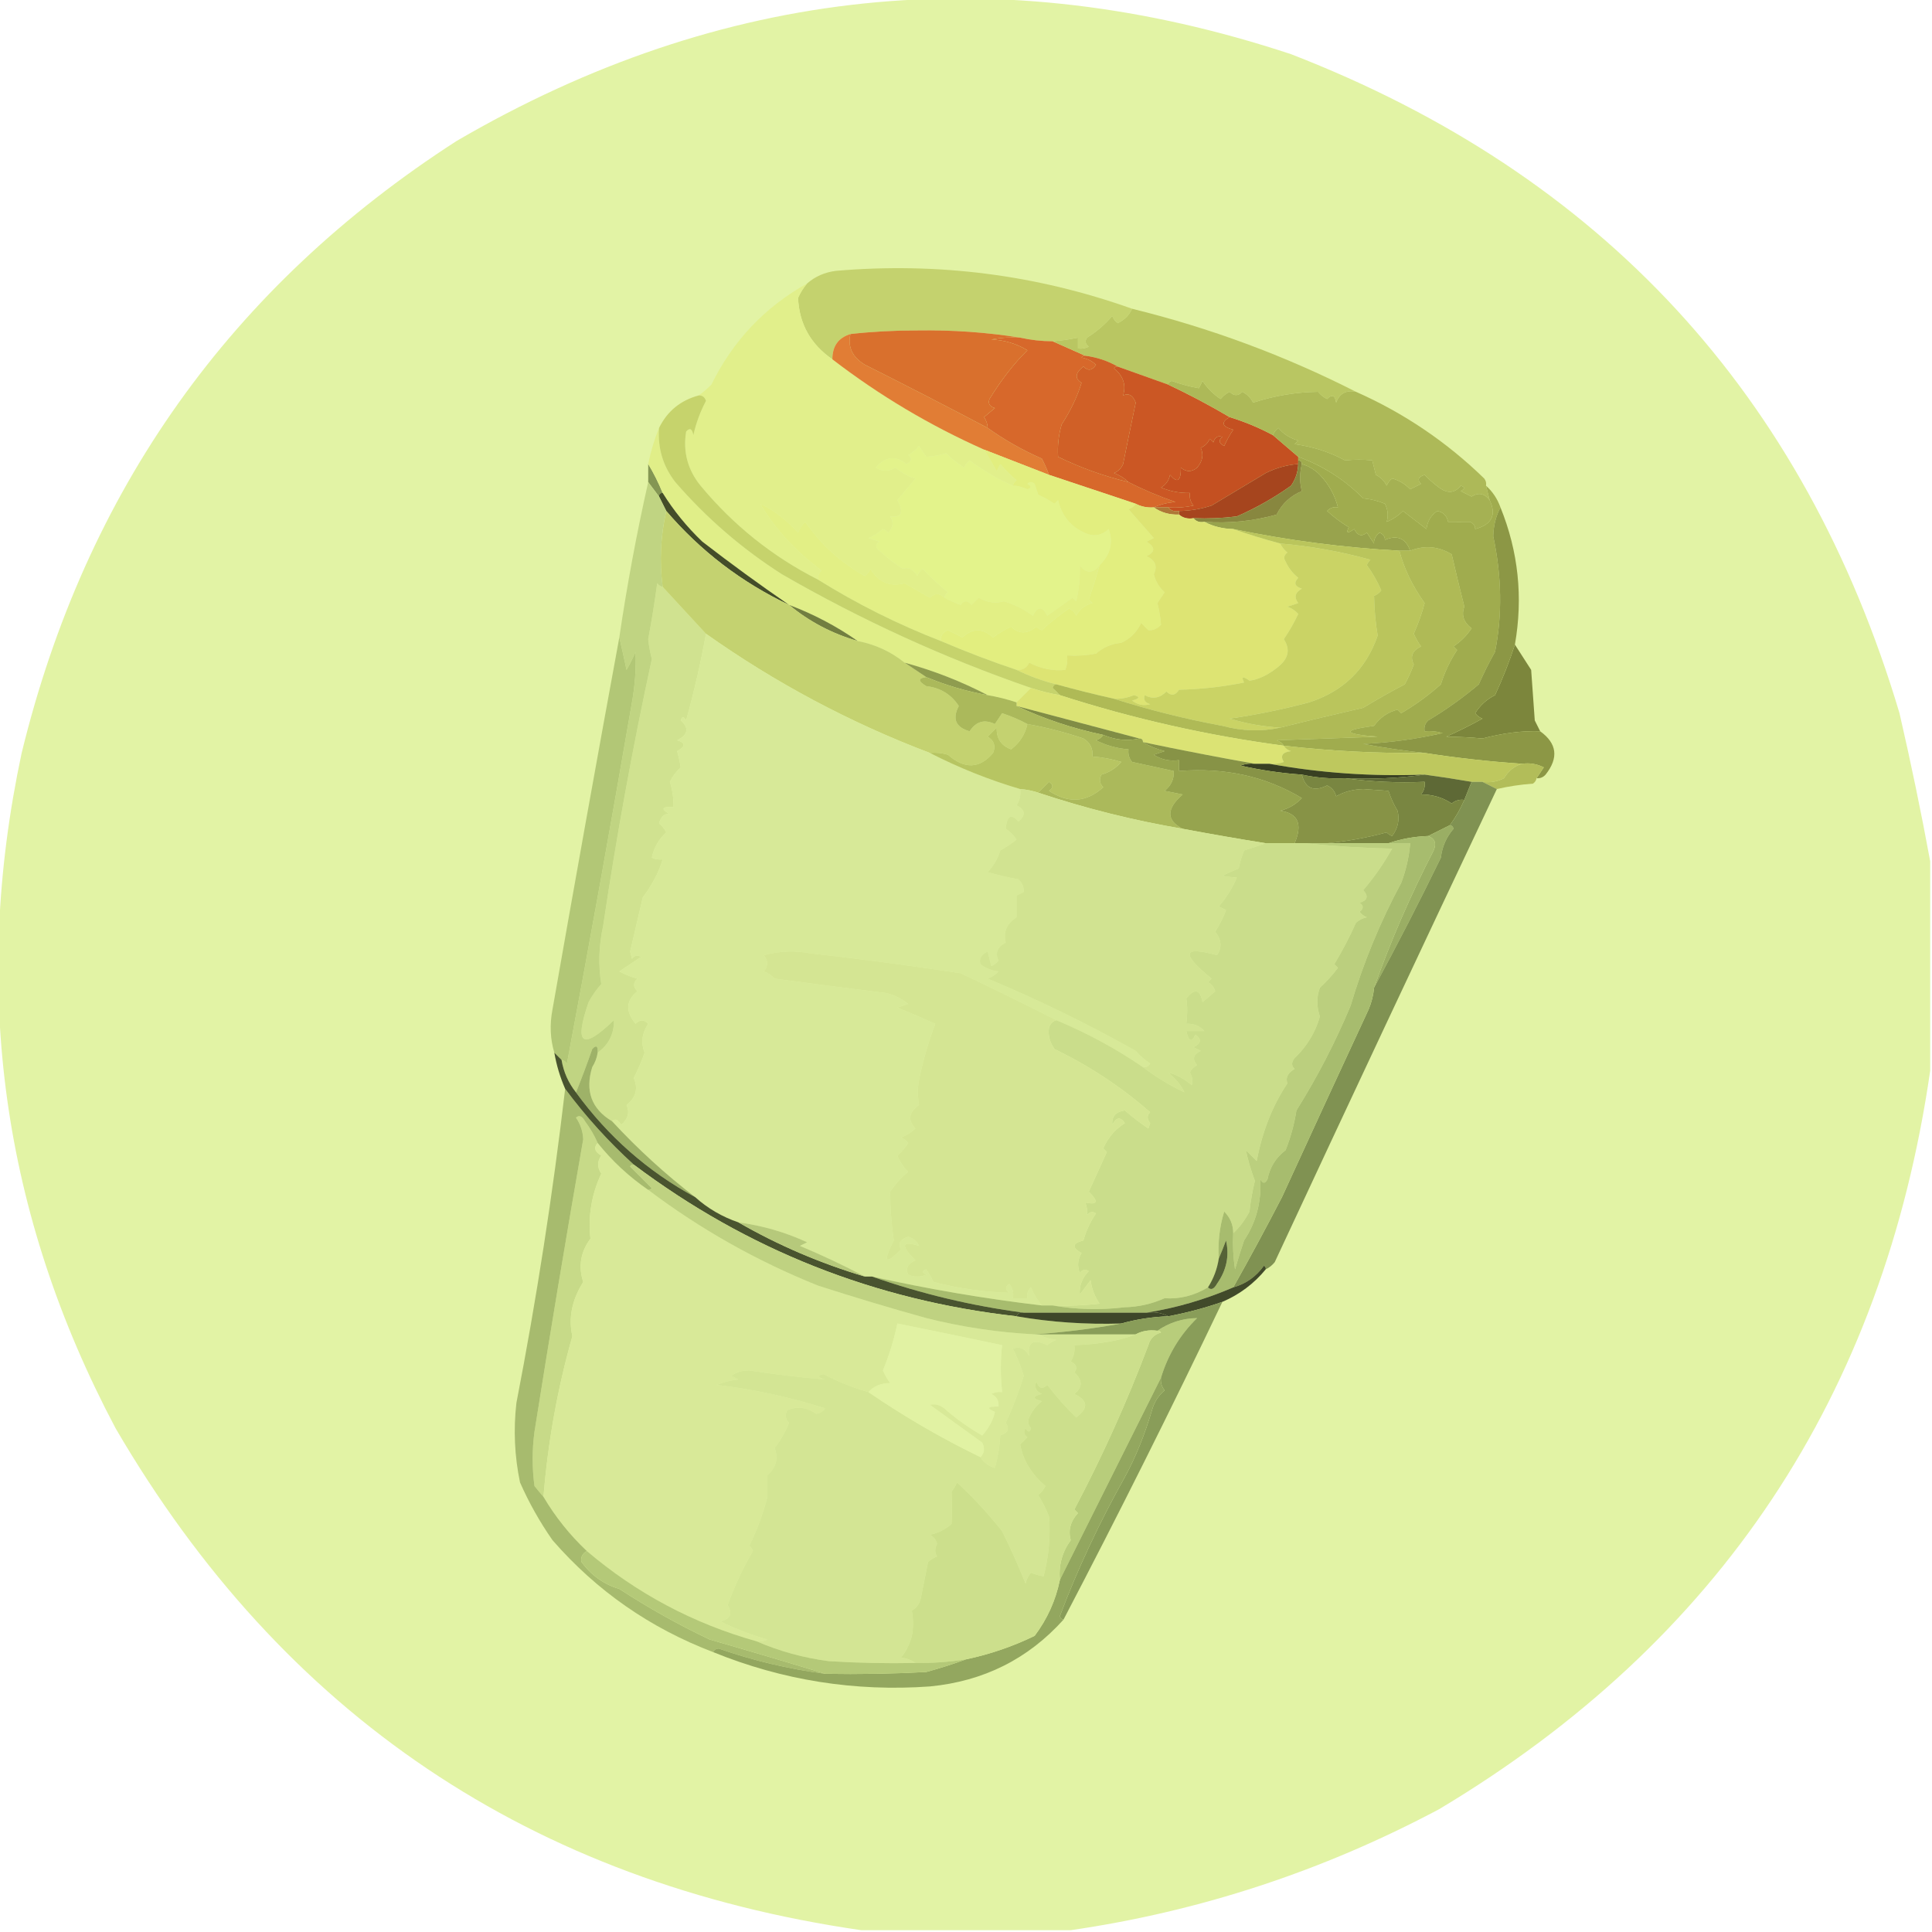 <?xml version="1.0" encoding="UTF-8"?>
<!DOCTYPE svg PUBLIC "-//W3C//DTD SVG 1.1//EN" "http://www.w3.org/Graphics/SVG/1.1/DTD/svg11.dtd">
<svg xmlns="http://www.w3.org/2000/svg" version="1.1" width="535px" height="535px" style="shape-rendering:geometricPrecision; text-rendering:geometricPrecision; image-rendering:optimizeQuality; fill-rule:evenodd; clip-rule:evenodd" xmlns:xlink="http://www.w3.org/1999/xlink">
<g><path style="opacity:0.991" fill="#e2f3a4" d="M 534.5,238.5 C 534.5,257.833 534.5,277.167 534.5,296.5C 521.485,386.415 476.152,454.582 398.5,501C 366.296,518.124 332.296,529.291 296.5,534.5C 277.167,534.5 257.833,534.5 238.5,534.5C 147.149,521.268 78.316,474.935 32,395.5C 0.651,336.383 -8.015,274.05 6,208.5C 23.723,135.834 63.889,79.334 126.5,39C 199.782,-3.714 276.782,-11.714 357.5,15C 443.49,48.322 499.656,109.156 526,197.5C 529.169,211.246 532.002,224.913 534.5,238.5 Z"/></g>
<g><path style="opacity:1" fill="#c4d26e" d="M 313.5,85.5 C 312.708,87.257 311.375,88.591 309.5,89.5C 308.808,88.975 308.308,88.308 308,87.5C 305.961,89.874 303.628,91.874 301,93.5C 300.383,94.449 300.549,95.282 301.5,96C 300.552,96.483 299.552,96.65 298.5,96.5C 298.5,95.5 298.5,94.5 298.5,93.5C 296.194,93.993 293.861,94.326 291.5,94.5C 288.455,94.492 285.455,94.159 282.5,93.5C 273.211,92.013 263.711,91.346 254,91.5C 247.657,91.5 241.491,91.834 235.5,92.5C 232.142,93.527 230.475,95.86 230.5,99.5C 224.479,95.339 221.312,89.672 221,82.5C 221.662,81.016 222.496,79.683 223.5,78.5C 225.734,76.554 228.401,75.387 231.5,75C 259.719,72.581 287.053,76.081 313.5,85.5 Z"/></g>
<g><path style="opacity:1" fill="#e1ef8b" d="M 223.5,78.5 C 222.496,79.683 221.662,81.016 221,82.5C 221.312,89.672 224.479,95.339 230.5,99.5C 243.497,109.493 257.497,117.826 272.5,124.5C 273.703,126.395 274.869,128.395 276,130.5C 276.333,129.833 276.667,129.167 277,128.5C 278.36,130.105 279.86,131.605 281.5,133C 280.944,133.383 280.611,133.883 280.5,134.5C 276.521,132.82 272.521,130.487 268.5,127.5C 267.808,128.025 267.308,128.692 267,129.5C 265.173,128.341 263.507,127.008 262,125.5C 260.111,126.097 258.278,126.431 256.5,126.5C 255.833,125.5 255.167,124.5 254.5,123.5C 253.646,124.522 252.646,125.355 251.5,126C 252.654,126.914 252.487,127.747 251,128.5C 247.983,126.055 245.149,126.388 242.5,129.5C 244.284,130.606 246.118,130.606 248,129.5C 249.947,131.104 251.78,132.104 253.5,132.5C 251.833,134.5 250.167,136.5 248.5,138.5C 250.332,141.946 249.665,143.446 246.5,143C 247.535,144.507 247.368,146.007 246,147.5C 245.586,147.043 245.086,146.709 244.5,146.5C 243.3,147.531 241.966,148.365 240.5,149C 241.5,149.333 242.5,149.667 243.5,150C 242.359,150.741 242.359,151.575 243.5,152.5C 245.524,154.358 247.691,156.025 250,157.5C 251.566,156.939 252.899,157.606 254,159.5C 254.308,158.692 254.808,158.025 255.5,157.5C 257.683,159.85 260.016,162.017 262.5,164C 261.944,164.383 261.611,164.883 261.5,165.5C 260.198,164.193 258.865,164.193 257.5,165.5C 255.167,164.167 252.833,162.833 250.5,161.5C 246.486,162.586 243.32,161.253 241,157.5C 240.692,158.308 240.192,158.975 239.5,159.5C 232.794,155.746 227.294,150.746 223,144.5C 222.085,145.328 221.419,146.328 221,147.5C 217.691,143.85 214.191,141.184 210.5,139.5C 214.656,146.514 220.323,152.681 227.5,158C 226.748,158.671 226.414,159.504 226.5,160.5C 213.916,154.112 203.082,145.445 194,134.5C 190.419,130.091 189.085,125.091 190,119.5C 191.016,118.366 191.683,118.699 192,120.5C 192.743,117.18 193.91,114.013 195.5,111C 195.164,109.97 194.497,109.47 193.5,109.5C 194.688,108.636 195.855,107.636 197,106.5C 202.939,94.395 211.772,85.062 223.5,78.5 Z"/></g>
<g><path style="opacity:1" fill="#e17d35" d="M 235.5,92.5 C 234.696,96.073 236.029,98.906 239.5,101C 250.955,106.751 262.288,112.585 273.5,118.5C 278.18,121.842 283.18,124.675 288.5,127C 289.267,128.47 289.933,129.97 290.5,131.5C 284.5,129.167 278.5,126.833 272.5,124.5C 257.497,117.826 243.497,109.493 230.5,99.5C 230.475,95.86 232.142,93.527 235.5,92.5 Z"/></g>
<g><path style="opacity:1" fill="#d7682b" d="M 282.5,93.5 C 285.455,94.159 288.455,94.492 291.5,94.5C 294.5,95.833 297.5,97.167 300.5,98.5C 300.062,98.435 299.728,98.601 299.5,99C 301.044,99.29 302.377,99.956 303.5,101C 302.464,102.617 301.297,102.784 300,101.5C 297.724,103.307 297.557,104.807 299.5,106C 298.272,109.963 296.438,113.796 294,117.5C 293.132,120.485 292.799,123.485 293,126.5C 299.248,129.541 305.748,131.874 312.5,133.5C 316.565,135.589 320.898,137.423 325.5,139C 323.292,139.191 321.292,139.691 319.5,140.5C 317.708,140.634 316.042,140.301 314.5,139.5C 306.499,136.833 298.499,134.166 290.5,131.5C 289.933,129.97 289.267,128.47 288.5,127C 283.18,124.675 278.18,121.842 273.5,118.5C 273.461,117.417 273.127,116.417 272.5,115.5C 273.5,114.667 274.5,113.833 275.5,113C 274.044,112.577 273.544,111.744 274,110.5C 277.312,105.121 280.812,100.621 284.5,97C 281.467,95.156 278.134,94.156 274.5,94C 277.146,93.503 279.813,93.336 282.5,93.5 Z"/></g>
<g><path style="opacity:1" fill="#d9702d" d="M 282.5,93.5 C 279.813,93.336 277.146,93.503 274.5,94C 278.134,94.156 281.467,95.156 284.5,97C 280.812,100.621 277.312,105.121 274,110.5C 273.544,111.744 274.044,112.577 275.5,113C 274.5,113.833 273.5,114.667 272.5,115.5C 273.127,116.417 273.461,117.417 273.5,118.5C 262.288,112.585 250.955,106.751 239.5,101C 236.029,98.906 234.696,96.073 235.5,92.5C 241.491,91.834 247.657,91.5 254,91.5C 263.711,91.346 273.211,92.013 282.5,93.5 Z"/></g>
<g><path style="opacity:1" fill="#b9c662" d="M 313.5,85.5 C 335.118,90.814 355.785,98.481 375.5,108.5C 372.762,107.965 370.928,108.965 370,111.5C 369.676,109.431 368.842,109.098 367.5,110.5C 366.522,110.023 365.689,109.357 365,108.5C 358.956,108.572 352.956,109.572 347,111.5C 346.333,110.167 345.333,109.167 344,108.5C 342.887,109.711 341.72,109.711 340.5,108.5C 339.522,108.977 338.689,109.643 338,110.5C 336,109.167 334.333,107.5 333,105.5C 332.667,106.167 332.333,106.833 332,107.5C 329.752,107.142 327.252,106.475 324.5,105.5C 323.893,105.624 323.56,105.957 323.5,106.5C 318.844,104.84 314.177,103.174 309.5,101.5C 306.785,99.928 303.785,98.928 300.5,98.5C 297.5,97.167 294.5,95.833 291.5,94.5C 293.861,94.326 296.194,93.993 298.5,93.5C 298.5,94.5 298.5,95.5 298.5,96.5C 299.552,96.65 300.552,96.483 301.5,96C 300.549,95.282 300.383,94.449 301,93.5C 303.628,91.874 305.961,89.874 308,87.5C 308.308,88.308 308.808,88.975 309.5,89.5C 311.375,88.591 312.708,87.257 313.5,85.5 Z"/></g>
<g><path style="opacity:1" fill="#d06027" d="M 300.5,98.5 C 303.785,98.928 306.785,99.928 309.5,101.5C 309.062,101.435 308.728,101.601 308.5,102C 311.056,104.124 311.889,106.624 311,109.5C 312.557,108.795 313.723,109.461 314.5,111.5C 313.372,116.867 312.205,122.533 311,128.5C 310.5,129.667 309.667,130.5 308.5,131C 310.066,131.608 311.4,132.442 312.5,133.5C 305.748,131.874 299.248,129.541 293,126.5C 292.799,123.485 293.132,120.485 294,117.5C 296.438,113.796 298.272,109.963 299.5,106C 297.557,104.807 297.724,103.307 300,101.5C 301.297,102.784 302.464,102.617 303.5,101C 302.377,99.956 301.044,99.29 299.5,99C 299.728,98.601 300.062,98.435 300.5,98.5 Z"/></g>
<g><path style="opacity:1" fill="#cb5724" d="M 309.5,101.5 C 314.177,103.174 318.844,104.84 323.5,106.5C 329.293,109.23 334.96,112.23 340.5,115.5C 338.014,116.95 338.347,118.116 341.5,119C 340.54,120.419 339.707,121.919 339,123.5C 337.513,122.747 337.346,121.914 338.5,121C 337.256,120.544 336.423,121.044 336,122.5C 335.667,122.167 335.333,121.833 335,121.5C 334.5,122.667 333.667,123.5 332.5,124C 333.354,125.881 333.021,127.714 331.5,129.5C 329.994,130.747 328.494,130.747 327,129.5C 327.035,133.245 326.035,133.912 324,131.5C 323.682,133.061 322.849,134.228 321.5,135C 324.063,136.079 326.729,136.579 329.5,136.5C 329.33,137.822 329.663,138.989 330.5,140C 328.19,140.497 325.857,140.663 323.5,140.5C 322.167,140.5 320.833,140.5 319.5,140.5C 321.292,139.691 323.292,139.191 325.5,139C 320.898,137.423 316.565,135.589 312.5,133.5C 311.4,132.442 310.066,131.608 308.5,131C 309.667,130.5 310.5,129.667 311,128.5C 312.205,122.533 313.372,116.867 314.5,111.5C 313.723,109.461 312.557,108.795 311,109.5C 311.889,106.624 311.056,104.124 308.5,102C 308.728,101.601 309.062,101.435 309.5,101.5 Z"/></g>
<g><path style="opacity:1" fill="#c45021" d="M 340.5,115.5 C 344.696,116.785 348.696,118.452 352.5,120.5C 354.808,122.471 357.142,124.471 359.5,126.5C 359.5,126.833 359.5,127.167 359.5,127.5C 359.5,127.833 359.5,128.167 359.5,128.5C 356.353,128.737 353.353,129.57 350.5,131C 345.48,134.032 340.48,137.032 335.5,140C 332.568,140.953 329.568,141.453 326.5,141.5C 325.209,141.737 324.209,141.404 323.5,140.5C 325.857,140.663 328.19,140.497 330.5,140C 329.663,138.989 329.33,137.822 329.5,136.5C 326.729,136.579 324.063,136.079 321.5,135C 322.849,134.228 323.682,133.061 324,131.5C 326.035,133.912 327.035,133.245 327,129.5C 328.494,130.747 329.994,130.747 331.5,129.5C 333.021,127.714 333.354,125.881 332.5,124C 333.667,123.5 334.5,122.667 335,121.5C 335.333,121.833 335.667,122.167 336,122.5C 336.423,121.044 337.256,120.544 338.5,121C 337.346,121.914 337.513,122.747 339,123.5C 339.707,121.919 340.54,120.419 341.5,119C 338.347,118.116 338.014,116.95 340.5,115.5 Z"/></g>
<g><path style="opacity:1" fill="#adb958" d="M 375.5,108.5 C 388.774,114.386 400.607,122.386 411,132.5C 411.464,133.094 411.631,133.761 411.5,134.5C 411.833,135.833 412.167,137.167 412.5,138.5C 411.095,136.621 409.428,136.288 407.5,137.5C 406.5,137 405.5,136.5 404.5,136C 405.696,135.346 405.696,134.846 404.5,134.5C 402.843,136.579 400.843,136.746 398.5,135C 397.057,133.933 395.724,132.766 394.5,131.5C 392.729,132.035 392.396,132.869 393.5,134C 392.5,134.5 391.5,135 390.5,135.5C 389.12,134.024 387.453,133.024 385.5,132.5C 384.808,133.025 384.308,133.692 384,134.5C 383.333,133.167 382.333,132.167 381,131.5C 380.667,130.167 380.333,128.833 380,127.5C 377.572,127.214 375.072,127.214 372.5,127.5C 368.136,125.156 363.47,123.656 358.5,123C 358.833,122.667 359.167,122.333 359.5,122C 357.269,121.378 355.435,120.211 354,118.5C 353.283,119.044 352.783,119.711 352.5,120.5C 348.696,118.452 344.696,116.785 340.5,115.5C 334.96,112.23 329.293,109.23 323.5,106.5C 323.56,105.957 323.893,105.624 324.5,105.5C 327.252,106.475 329.752,107.142 332,107.5C 332.333,106.833 332.667,106.167 333,105.5C 334.333,107.5 336,109.167 338,110.5C 338.689,109.643 339.522,108.977 340.5,108.5C 341.72,109.711 342.887,109.711 344,108.5C 345.333,109.167 346.333,110.167 347,111.5C 352.956,109.572 358.956,108.572 365,108.5C 365.689,109.357 366.522,110.023 367.5,110.5C 368.842,109.098 369.676,109.431 370,111.5C 370.928,108.965 372.762,107.965 375.5,108.5 Z"/></g>
<g><path style="opacity:1" fill="#e3f38b" d="M 280.5,134.5 C 281.63,134.469 282.963,134.802 284.5,135.5C 285.696,135.154 285.696,134.654 284.5,134C 285.167,133.333 285.833,133.333 286.5,134C 286.833,135 287.167,136 287.5,137C 289.081,137.707 290.581,138.54 292,139.5C 292.333,139.167 292.667,138.833 293,138.5C 294.105,143.206 296.938,146.373 301.5,148C 303.567,148.536 305.401,148.036 307,146.5C 308.342,150.214 307.509,153.548 304.5,156.5C 302.631,158.889 300.797,158.889 299,156.5C 299.113,159.972 298.779,163.305 298,166.5C 297.667,166.167 297.333,165.833 297,165.5C 294.721,167.163 292.387,168.83 290,170.5C 288.667,167.833 287.333,167.833 286,170.5C 283.617,168.725 280.95,167.392 278,166.5C 275.658,167.178 273.324,166.845 271,165.5C 270.333,166.167 269.667,166.833 269,167.5C 268,166.167 267,166.167 266,167.5C 264.378,166.901 262.878,166.234 261.5,165.5C 261.611,164.883 261.944,164.383 262.5,164C 260.016,162.017 257.683,159.85 255.5,157.5C 254.808,158.025 254.308,158.692 254,159.5C 252.899,157.606 251.566,156.939 250,157.5C 247.691,156.025 245.524,154.358 243.5,152.5C 242.359,151.575 242.359,150.741 243.5,150C 242.5,149.667 241.5,149.333 240.5,149C 241.966,148.365 243.3,147.531 244.5,146.5C 245.086,146.709 245.586,147.043 246,147.5C 247.368,146.007 247.535,144.507 246.5,143C 249.665,143.446 250.332,141.946 248.5,138.5C 250.167,136.5 251.833,134.5 253.5,132.5C 251.78,132.104 249.947,131.104 248,129.5C 246.118,130.606 244.284,130.606 242.5,129.5C 245.149,126.388 247.983,126.055 251,128.5C 252.487,127.747 252.654,126.914 251.5,126C 252.646,125.355 253.646,124.522 254.5,123.5C 255.167,124.5 255.833,125.5 256.5,126.5C 258.278,126.431 260.111,126.097 262,125.5C 263.507,127.008 265.173,128.341 267,129.5C 267.308,128.692 267.808,128.025 268.5,127.5C 272.521,130.487 276.521,132.82 280.5,134.5 Z"/></g>
<g><path style="opacity:1" fill="#a5b153" d="M 412.5,138.5 C 414.448,142.606 413.115,145.273 408.5,146.5C 408.511,145.559 408.011,144.892 407,144.5C 405.012,144.525 403.012,144.525 401,144.5C 400.653,142.82 399.653,141.82 398,141.5C 396.265,142.682 395.265,144.349 395,146.5C 392.734,144.766 390.568,143.1 388.5,141.5C 387.193,142.816 385.693,143.816 384,144.5C 384.497,142.802 384.33,141.135 383.5,139.5C 381.577,138.692 379.577,138.192 377.5,138C 372.29,132.783 366.29,128.95 359.5,126.5C 357.142,124.471 354.808,122.471 352.5,120.5C 352.783,119.711 353.283,119.044 354,118.5C 355.435,120.211 357.269,121.378 359.5,122C 359.167,122.333 358.833,122.667 358.5,123C 363.47,123.656 368.136,125.156 372.5,127.5C 375.072,127.214 377.572,127.214 380,127.5C 380.333,128.833 380.667,130.167 381,131.5C 382.333,132.167 383.333,133.167 384,134.5C 384.308,133.692 384.808,133.025 385.5,132.5C 387.453,133.024 389.12,134.024 390.5,135.5C 391.5,135 392.5,134.5 393.5,134C 392.396,132.869 392.729,132.035 394.5,131.5C 395.724,132.766 397.057,133.933 398.5,135C 400.843,136.746 402.843,136.579 404.5,134.5C 405.696,134.846 405.696,135.346 404.5,136C 405.5,136.5 406.5,137 407.5,137.5C 409.428,136.288 411.095,136.621 412.5,138.5 Z"/></g>
<g><path style="opacity:1" fill="#98a34d" d="M 360.5,128.5 C 362.394,129.048 364.06,130.048 365.5,131.5C 367.972,134.115 369.638,137.115 370.5,140.5C 369.325,140.281 368.325,140.614 367.5,141.5C 369.359,143.192 371.359,144.692 373.5,146C 372.66,147.666 373.16,147.833 375,146.5C 375.928,148.335 377.094,148.668 378.5,147.5C 379.167,148.5 379.833,149.5 380.5,150.5C 380.402,149.384 380.902,148.384 382,147.5C 383.011,147.892 383.511,148.559 383.5,149.5C 386.936,148.053 389.27,149.053 390.5,152.5C 389.5,152.5 388.5,152.5 387.5,152.5C 371.97,151.642 356.637,149.642 341.5,146.5C 338.572,146.435 335.905,145.768 333.5,144.5C 340.321,144.992 346.988,144.325 353.5,142.5C 355.046,139.452 357.38,137.286 360.5,136C 359.864,133.606 359.864,131.106 360.5,128.5 Z"/></g>
<g><path style="opacity:1" fill="#849653" d="M 179.5,128.5 C 181.011,131.005 182.345,133.672 183.5,136.5C 182.833,136.5 182.5,136.833 182.5,137.5C 181.5,136.167 180.5,134.833 179.5,133.5C 179.5,131.833 179.5,130.167 179.5,128.5 Z"/></g>
<g><path style="opacity:1" fill="#e2ee7f" d="M 272.5,124.5 C 278.5,126.833 284.5,129.167 290.5,131.5C 298.499,134.166 306.499,136.833 314.5,139.5C 314.082,140.222 313.416,140.722 312.5,141C 314.833,143.667 317.167,146.333 319.5,149C 318.833,149.333 318.167,149.667 317.5,150C 319.957,151.512 319.957,152.846 317.5,154C 319.917,155.144 320.584,156.81 319.5,159C 319.996,160.996 320.996,162.663 322.5,164C 321.833,165 321.167,166 320.5,167C 321.019,169.026 321.353,171.026 321.5,173C 320.448,174.119 319.281,174.619 318,174.5C 317.333,173.833 316.667,173.167 316,172.5C 314.833,175 313,176.833 310.5,178C 307.823,178.249 305.49,179.249 303.5,181C 300.854,181.497 298.187,181.664 295.5,181.5C 295.657,182.873 295.49,184.207 295,185.5C 291.618,185.852 288.284,185.185 285,183.5C 284.29,184.973 283.124,185.64 281.5,185.5C 274.4,183.117 267.4,180.451 260.5,177.5C 260.415,176.005 261.081,175.005 262.5,174.5C 263.833,175.167 265.167,175.833 266.5,176.5C 269.314,173.908 272.147,173.908 275,176.5C 276.587,175.33 278.253,174.33 280,173.5C 282.098,175.636 284.432,175.636 287,173.5C 287.414,173.957 287.914,174.291 288.5,174.5C 290.851,172.316 293.351,170.316 296,168.5C 296.945,168.905 297.612,169.572 298,170.5C 298.979,168.68 300.479,167.513 302.5,167C 302.167,166.667 301.833,166.333 301.5,166C 302.579,162.85 303.579,159.684 304.5,156.5C 307.509,153.548 308.342,150.214 307,146.5C 305.401,148.036 303.567,148.536 301.5,148C 296.938,146.373 294.105,143.206 293,138.5C 292.667,138.833 292.333,139.167 292,139.5C 290.581,138.54 289.081,137.707 287.5,137C 287.167,136 286.833,135 286.5,134C 285.833,133.333 285.167,133.333 284.5,134C 285.696,134.654 285.696,135.154 284.5,135.5C 282.963,134.802 281.63,134.469 280.5,134.5C 280.611,133.883 280.944,133.383 281.5,133C 279.86,131.605 278.36,130.105 277,128.5C 276.667,129.167 276.333,129.833 276,130.5C 274.869,128.395 273.703,126.395 272.5,124.5 Z"/></g>
<g><path style="opacity:1" fill="#e2ef85" d="M 261.5,165.5 C 262.878,166.234 264.378,166.901 266,167.5C 267,166.167 268,166.167 269,167.5C 269.667,166.833 270.333,166.167 271,165.5C 273.324,166.845 275.658,167.178 278,166.5C 280.95,167.392 283.617,168.725 286,170.5C 287.333,167.833 288.667,167.833 290,170.5C 292.387,168.83 294.721,167.163 297,165.5C 297.333,165.833 297.667,166.167 298,166.5C 298.779,163.305 299.113,159.972 299,156.5C 300.797,158.889 302.631,158.889 304.5,156.5C 303.579,159.684 302.579,162.85 301.5,166C 301.833,166.333 302.167,166.667 302.5,167C 300.479,167.513 298.979,168.68 298,170.5C 297.612,169.572 296.945,168.905 296,168.5C 293.351,170.316 290.851,172.316 288.5,174.5C 287.914,174.291 287.414,173.957 287,173.5C 284.432,175.636 282.098,175.636 280,173.5C 278.253,174.33 276.587,175.33 275,176.5C 272.147,173.908 269.314,173.908 266.5,176.5C 265.167,175.833 263.833,175.167 262.5,174.5C 261.081,175.005 260.415,176.005 260.5,177.5C 248.643,172.905 237.309,167.238 226.5,160.5C 226.414,159.504 226.748,158.671 227.5,158C 220.323,152.681 214.656,146.514 210.5,139.5C 214.191,141.184 217.691,143.85 221,147.5C 221.419,146.328 222.085,145.328 223,144.5C 227.294,150.746 232.794,155.746 239.5,159.5C 240.192,158.975 240.692,158.308 241,157.5C 243.32,161.253 246.486,162.586 250.5,161.5C 252.833,162.833 255.167,164.167 257.5,165.5C 258.865,164.193 260.198,164.193 261.5,165.5 Z"/></g>
<g><path style="opacity:1" fill="#a6451e" d="M 359.5,128.5 C 359.435,130.696 358.768,132.696 357.5,134.5C 352.825,137.84 347.825,140.673 342.5,143C 338.514,143.499 334.514,143.666 330.5,143.5C 328.901,143.768 327.568,143.434 326.5,142.5C 326.5,142.167 326.5,141.833 326.5,141.5C 329.568,141.453 332.568,140.953 335.5,140C 340.48,137.032 345.48,134.032 350.5,131C 353.353,129.57 356.353,128.737 359.5,128.5 Z"/></g>
<g><path style="opacity:1" fill="#ae7837" d="M 319.5,140.5 C 320.833,140.5 322.167,140.5 323.5,140.5C 324.209,141.404 325.209,141.737 326.5,141.5C 326.5,141.833 326.5,142.167 326.5,142.5C 323.848,142.59 321.515,141.924 319.5,140.5 Z"/></g>
<g><path style="opacity:1" fill="#88873f" d="M 359.5,127.5 C 360.167,127.5 360.5,127.833 360.5,128.5C 359.864,131.106 359.864,133.606 360.5,136C 357.38,137.286 355.046,139.452 353.5,142.5C 346.988,144.325 340.321,144.992 333.5,144.5C 332.209,144.737 331.209,144.404 330.5,143.5C 334.514,143.666 338.514,143.499 342.5,143C 347.825,140.673 352.825,137.84 357.5,134.5C 358.768,132.696 359.435,130.696 359.5,128.5C 359.5,128.167 359.5,127.833 359.5,127.5 Z"/></g>
<g><path style="opacity:1" fill="#e0ee88" d="M 182.5,118.5 C 182.087,124.092 183.587,129.092 187,133.5C 195.602,143.436 205.436,151.936 216.5,159C 238.587,171.752 261.587,182.252 285.5,190.5C 284.167,191.833 282.833,193.167 281.5,194.5C 278.888,193.629 276.221,192.963 273.5,192.5C 266.225,188.703 258.558,185.703 250.5,183.5C 246.74,180.461 242.406,178.461 237.5,177.5C 231.649,173.406 225.315,170.073 218.5,167.5C 210.39,161.933 202.39,156.099 194.5,150C 190.226,145.928 186.56,141.428 183.5,136.5C 182.345,133.672 181.011,131.005 179.5,128.5C 180.21,124.975 181.21,121.642 182.5,118.5 Z"/></g>
<g><path style="opacity:1" fill="#dde473" d="M 314.5,139.5 C 316.042,140.301 317.708,140.634 319.5,140.5C 321.515,141.924 323.848,142.59 326.5,142.5C 327.568,143.434 328.901,143.768 330.5,143.5C 331.209,144.404 332.209,144.737 333.5,144.5C 335.905,145.768 338.572,146.435 341.5,146.5C 345.699,147.971 350.033,149.305 354.5,150.5C 354.953,151.458 355.619,152.292 356.5,153C 355.549,153.718 355.383,154.551 356,155.5C 356.814,157.282 357.981,158.782 359.5,160C 358.185,161.395 358.519,162.395 360.5,163C 358.606,164.079 358.273,165.413 359.5,167C 358.5,167.333 357.5,167.667 356.5,168C 357.672,168.419 358.672,169.085 359.5,170C 358.35,172.462 357.017,174.796 355.5,177C 357.442,179.924 356.775,182.591 353.5,185C 351.018,186.969 348.518,188.136 346,188.5C 344.16,187.167 343.66,187.334 344.5,189C 338.581,190.196 332.581,190.862 326.5,191C 325.464,192.617 324.297,192.784 323,191.5C 321.155,193.35 319.155,193.683 317,192.5C 316.544,193.744 317.044,194.577 318.5,195C 316.711,195.52 315.044,195.187 313.5,194C 315.595,193.444 315.762,192.944 314,192.5C 312.234,193.233 310.401,193.567 308.5,193.5C 303.12,192.291 297.787,190.958 292.5,189.5C 288.707,188.569 285.041,187.235 281.5,185.5C 283.124,185.64 284.29,184.973 285,183.5C 288.284,185.185 291.618,185.852 295,185.5C 295.49,184.207 295.657,182.873 295.5,181.5C 298.187,181.664 300.854,181.497 303.5,181C 305.49,179.249 307.823,178.249 310.5,178C 313,176.833 314.833,175 316,172.5C 316.667,173.167 317.333,173.833 318,174.5C 319.281,174.619 320.448,174.119 321.5,173C 321.353,171.026 321.019,169.026 320.5,167C 321.167,166 321.833,165 322.5,164C 320.996,162.663 319.996,160.996 319.5,159C 320.584,156.81 319.917,155.144 317.5,154C 319.957,152.846 319.957,151.512 317.5,150C 318.167,149.667 318.833,149.333 319.5,149C 317.167,146.333 314.833,143.667 312.5,141C 313.416,140.722 314.082,140.222 314.5,139.5 Z"/></g>
<g><path style="opacity:1" fill="#cad365" d="M 354.5,150.5 C 363.003,151.239 371.336,152.739 379.5,155C 379.043,155.414 378.709,155.914 378.5,156.5C 380.086,158.67 381.42,161.004 382.5,163.5C 381.975,164.192 381.308,164.692 380.5,165C 380.578,168.914 380.912,172.581 381.5,176C 378.294,185.289 371.961,191.455 362.5,194.5C 355.162,196.445 347.829,197.945 340.5,199C 345.072,200.373 349.739,201.206 354.5,201.5C 349.297,202.625 343.964,202.458 338.5,201C 328.219,199.097 318.219,196.597 308.5,193.5C 310.401,193.567 312.234,193.233 314,192.5C 315.762,192.944 315.595,193.444 313.5,194C 315.044,195.187 316.711,195.52 318.5,195C 317.044,194.577 316.544,193.744 317,192.5C 319.155,193.683 321.155,193.35 323,191.5C 324.297,192.784 325.464,192.617 326.5,191C 332.581,190.862 338.581,190.196 344.5,189C 343.66,187.334 344.16,187.167 346,188.5C 348.518,188.136 351.018,186.969 353.5,185C 356.775,182.591 357.442,179.924 355.5,177C 357.017,174.796 358.35,172.462 359.5,170C 358.672,169.085 357.672,168.419 356.5,168C 357.5,167.667 358.5,167.333 359.5,167C 358.273,165.413 358.606,164.079 360.5,163C 358.519,162.395 358.185,161.395 359.5,160C 357.981,158.782 356.814,157.282 356,155.5C 355.383,154.551 355.549,153.718 356.5,153C 355.619,152.292 354.953,151.458 354.5,150.5 Z"/></g>
<g><path style="opacity:1" fill="#bac55c" d="M 341.5,146.5 C 356.637,149.642 371.97,151.642 387.5,152.5C 388.802,157.457 391.135,162.291 394.5,167C 393.834,169.594 392.834,172.427 391.5,175.5C 392.04,176.748 392.707,177.915 393.5,179C 391.072,180.162 390.405,181.829 391.5,184C 390.804,185.893 389.97,187.726 389,189.5C 385.123,191.524 381.29,193.69 377.5,196C 369.125,197.916 361.458,199.749 354.5,201.5C 349.739,201.206 345.072,200.373 340.5,199C 347.829,197.945 355.162,196.445 362.5,194.5C 371.961,191.455 378.294,185.289 381.5,176C 380.912,172.581 380.578,168.914 380.5,165C 381.308,164.692 381.975,164.192 382.5,163.5C 381.42,161.004 380.086,158.67 378.5,156.5C 378.709,155.914 379.043,155.414 379.5,155C 371.336,152.739 363.003,151.239 354.5,150.5C 350.033,149.305 345.699,147.971 341.5,146.5 Z"/></g>
<g><path style="opacity:1" fill="#444d29" d="M 183.5,136.5 C 186.56,141.428 190.226,145.928 194.5,150C 202.39,156.099 210.39,161.933 218.5,167.5C 205.319,161.244 193.986,152.577 184.5,141.5C 183.833,140.167 183.167,138.833 182.5,137.5C 182.5,136.833 182.833,136.5 183.5,136.5 Z"/></g>
<g><path style="opacity:1" fill="#c6d36c" d="M 193.5,109.5 C 194.497,109.47 195.164,109.97 195.5,111C 193.91,114.013 192.743,117.18 192,120.5C 191.683,118.699 191.016,118.366 190,119.5C 189.085,125.091 190.419,130.091 194,134.5C 203.082,145.445 213.916,154.112 226.5,160.5C 237.309,167.238 248.643,172.905 260.5,177.5C 267.4,180.451 274.4,183.117 281.5,185.5C 285.041,187.235 288.707,188.569 292.5,189.5C 291.957,189.56 291.624,189.893 291.5,190.5C 292.243,191.182 292.909,191.849 293.5,192.5C 290.779,192.037 288.112,191.371 285.5,190.5C 261.587,182.252 238.587,171.752 216.5,159C 205.436,151.936 195.602,143.436 187,133.5C 183.587,129.092 182.087,124.092 182.5,118.5C 184.792,113.85 188.458,110.85 193.5,109.5 Z"/></g>
<g><path style="opacity:1" fill="#d0e290" d="M 183.5,162.5 C 187.472,166.807 191.472,171.141 195.5,175.5C 194.105,183.281 192.271,191.281 190,199.5C 189.346,198.304 188.846,198.304 188.5,199.5C 190.904,201.598 190.571,203.432 187.5,205C 189.891,205.691 189.891,206.691 187.5,208C 187.944,209.533 188.277,211.033 188.5,212.5C 187.249,213.631 186.249,214.964 185.5,216.5C 186.223,218.782 186.557,221.116 186.5,223.5C 183.203,223.329 182.869,223.995 185.5,225.5C 184.109,225.109 183.109,225.942 182.5,228C 183.357,228.689 184.023,229.522 184.5,230.5C 182.422,232.39 181.089,234.724 180.5,237.5C 181.262,237.911 182.262,238.077 183.5,238C 182.456,241.523 180.622,245.023 178,248.5C 176.842,253.489 175.676,258.489 174.5,263.5C 174.667,264.167 174.833,264.833 175,265.5C 175.718,264.549 176.551,264.383 177.5,265C 175.5,266.333 173.5,267.667 171.5,269C 173.087,269.862 174.754,270.529 176.5,271C 175.289,272.113 175.289,273.28 176.5,274.5C 173.328,277.046 173.161,280.046 176,283.5C 177.183,282.269 178.349,282.269 179.5,283.5C 177.765,286.129 177.432,288.796 178.5,291.5C 177.672,293.908 176.672,296.242 175.5,298.5C 176.781,301.432 176.114,303.932 173.5,306C 174.423,308.048 173.923,309.881 172,311.5C 171.162,310.001 170.329,309.668 169.5,310.5C 163.795,307.081 161.962,302.081 164,295.5C 164.791,294.255 165.291,292.922 165.5,291.5C 168.579,289.263 170.079,286.263 170,282.5C 161.221,290.98 158.888,289.314 163,277.5C 163.972,275.695 165.139,274.028 166.5,272.5C 165.656,267.193 165.823,261.86 167,256.5C 170.685,231.682 175.185,207.015 180.5,182.5C 180.028,180.693 179.694,178.86 179.5,177C 180.462,171.855 181.296,166.688 182,161.5C 182.383,162.056 182.883,162.389 183.5,162.5 Z"/></g>
<g><path style="opacity:1" fill="#727e40" d="M 218.5,167.5 C 225.315,170.073 231.649,173.406 237.5,177.5C 230.411,175.457 224.078,172.124 218.5,167.5 Z"/></g>
<g><path style="opacity:1" fill="#c4d270" d="M 184.5,141.5 C 193.986,152.577 205.319,161.244 218.5,167.5C 224.078,172.124 230.411,175.457 237.5,177.5C 242.406,178.461 246.74,180.461 250.5,183.5C 252.5,184.833 254.5,186.167 256.5,187.5C 254.158,187.775 254.158,188.608 256.5,190C 260.403,190.456 263.403,192.29 265.5,195.5C 263.641,199.066 264.641,201.4 268.5,202.5C 270.282,199.77 272.615,199.103 275.5,200.5C 276.167,199.5 276.833,198.5 277.5,197.5C 280.016,198.33 282.35,199.33 284.5,200.5C 283.868,203.365 282.368,205.698 280,207.5C 277.239,206.501 275.906,204.501 276,201.5C 275.167,202.333 274.333,203.167 273.5,204C 275.283,205.067 275.783,206.567 275,208.5C 271.293,212.893 267.126,213.06 262.5,209C 260.866,208.506 259.199,208.34 257.5,208.5C 235.443,200.138 214.776,189.138 195.5,175.5C 191.472,171.141 187.472,166.807 183.5,162.5C 182.575,155.475 182.908,148.475 184.5,141.5 Z"/></g>
<g><path style="opacity:1" fill="#d7e998" d="M 195.5,175.5 C 214.776,189.138 235.443,200.138 257.5,208.5C 265.526,212.619 273.859,215.953 282.5,218.5C 282.714,220.144 282.38,221.644 281.5,223C 283.947,224.229 284.113,225.729 282,227.5C 280.005,225.171 278.838,225.838 278.5,229.5C 279.737,230.281 280.737,231.281 281.5,232.5C 280.086,233.624 278.586,234.624 277,235.5C 276.297,237.78 275.131,239.78 273.5,241.5C 276.304,242.305 279.138,242.972 282,243.5C 283.054,244.482 283.554,245.649 283.5,247C 282.833,247.333 282.167,247.667 281.5,248C 281.5,250 281.5,252 281.5,254C 278.765,255.782 277.765,258.115 278.5,261C 276.167,262.243 275.5,263.909 276.5,266C 275.975,266.692 275.308,267.192 274.5,267.5C 274.167,266.167 273.833,264.833 273.5,263.5C 271.724,264.315 271.057,265.482 271.5,267C 272.949,268.117 274.616,268.784 276.5,269C 275.672,269.915 274.672,270.581 273.5,271C 287.493,276.829 301.16,283.496 314.5,291C 315.685,292.353 317.019,293.52 318.5,294.5C 318.043,295.298 317.376,295.631 316.5,295.5C 309.005,290.363 301.005,286.029 292.5,282.5C 283.452,277.89 274.619,273.557 266,269.5C 252.477,267.428 238.644,265.595 224.5,264C 220.129,263.172 215.795,263.339 211.5,264.5C 212.747,266.042 212.747,267.542 211.5,269C 212.672,269.419 213.672,270.085 214.5,271C 224.838,272.389 235.171,273.722 245.5,275C 247.725,275.561 249.725,276.561 251.5,278C 250.5,278.333 249.5,278.667 248.5,279C 252.36,280.612 255.86,282.112 259,283.5C 257.135,288.362 255.635,293.528 254.5,299C 254.063,301.217 254.063,303.551 254.5,306C 251.636,308.011 251.302,310.178 253.5,312.5C 252.335,313.584 251.002,314.417 249.5,315C 250.308,315.308 250.975,315.808 251.5,316.5C 250.687,317.814 249.687,318.981 248.5,320C 249.184,321.693 250.184,323.193 251.5,324.5C 249.783,325.793 248.116,327.626 246.5,330C 246.521,334.545 246.854,339.045 247.5,343.5C 244.418,349.587 245.085,350.42 249.5,346C 248.612,344.283 249.279,343.116 251.5,342.5C 252.91,342.868 253.91,343.701 254.5,345C 249.663,343.493 249.329,344.826 253.5,349C 251.368,349.918 250.701,351.251 251.5,353C 253.167,353.667 254.833,353.667 256.5,353C 255.304,352.346 255.304,351.846 256.5,351.5C 257.262,352.628 257.929,353.795 258.5,355C 265.432,356.789 272.432,357.789 279.5,358C 278.289,357.107 278.289,356.274 279.5,355.5C 280.429,356.689 280.762,358.022 280.5,359.5C 281.833,359.5 283.167,359.5 284.5,359.5C 284.281,358.325 284.614,357.325 285.5,356.5C 286.275,358.396 287.275,360.063 288.5,361.5C 272.697,359.633 257.03,356.966 241.5,353.5C 240.833,353.5 240.167,353.5 239.5,353.5C 233.702,350.436 227.702,347.603 221.5,345C 222.167,344.667 222.833,344.333 223.5,344C 217.441,341.206 211.108,339.373 204.5,338.5C 199.976,336.957 195.976,334.623 192.5,331.5C 184.297,325.207 176.63,318.207 169.5,310.5C 170.329,309.668 171.162,310.001 172,311.5C 173.923,309.881 174.423,308.048 173.5,306C 176.114,303.932 176.781,301.432 175.5,298.5C 176.672,296.242 177.672,293.908 178.5,291.5C 177.432,288.796 177.765,286.129 179.5,283.5C 178.349,282.269 177.183,282.269 176,283.5C 173.161,280.046 173.328,277.046 176.5,274.5C 175.289,273.28 175.289,272.113 176.5,271C 174.754,270.529 173.087,269.862 171.5,269C 173.5,267.667 175.5,266.333 177.5,265C 176.551,264.383 175.718,264.549 175,265.5C 174.833,264.833 174.667,264.167 174.5,263.5C 175.676,258.489 176.842,253.489 178,248.5C 180.622,245.023 182.456,241.523 183.5,238C 182.262,238.077 181.262,237.911 180.5,237.5C 181.089,234.724 182.422,232.39 184.5,230.5C 184.023,229.522 183.357,228.689 182.5,228C 183.109,225.942 184.109,225.109 185.5,225.5C 182.869,223.995 183.203,223.329 186.5,223.5C 186.557,221.116 186.223,218.782 185.5,216.5C 186.249,214.964 187.249,213.631 188.5,212.5C 188.277,211.033 187.944,209.533 187.5,208C 189.891,206.691 189.891,205.691 187.5,205C 190.571,203.432 190.904,201.598 188.5,199.5C 188.846,198.304 189.346,198.304 190,199.5C 192.271,191.281 194.105,183.281 195.5,175.5 Z"/></g>
<g><path style="opacity:1" fill="#afba56" d="M 355.5,206.5 C 334.4,203.687 313.733,199.021 293.5,192.5C 292.909,191.849 292.243,191.182 291.5,190.5C 291.624,189.893 291.957,189.56 292.5,189.5C 297.787,190.958 303.12,192.291 308.5,193.5C 318.219,196.597 328.219,199.097 338.5,201C 343.964,202.458 349.297,202.625 354.5,201.5C 361.458,199.749 369.125,197.916 377.5,196C 381.29,193.69 385.123,191.524 389,189.5C 389.97,187.726 390.804,185.893 391.5,184C 390.405,181.829 391.072,180.162 393.5,179C 392.707,177.915 392.04,176.748 391.5,175.5C 392.834,172.427 393.834,169.594 394.5,167C 391.135,162.291 388.802,157.457 387.5,152.5C 388.5,152.5 389.5,152.5 390.5,152.5C 394.507,150.936 398.341,151.269 402,153.5C 403.113,158.342 404.28,163.176 405.5,168C 404.621,170.299 405.288,172.299 407.5,174C 406.167,176 404.5,177.667 402.5,179C 402.833,179.333 403.167,179.667 403.5,180C 401.547,182.953 400.047,186.119 399,189.5C 395.637,192.522 391.97,195.188 388,197.5C 387.667,197.167 387.333,196.833 387,196.5C 384.28,197.223 382.113,198.723 380.5,201C 371.478,202.223 371.811,203.223 381.5,204C 372.167,204.333 362.833,204.667 353.5,205C 354.416,205.278 355.082,205.778 355.5,206.5 Z"/></g>
<g><path style="opacity:1" fill="#8f9c4f" d="M 250.5,183.5 C 258.558,185.703 266.225,188.703 273.5,192.5C 267.64,191.435 261.973,189.768 256.5,187.5C 254.5,186.167 252.5,184.833 250.5,183.5 Z"/></g>
<g><path style="opacity:1" fill="#dbe374" d="M 285.5,190.5 C 288.112,191.371 290.779,192.037 293.5,192.5C 313.733,199.021 334.4,203.687 355.5,206.5C 355.918,207.222 356.584,207.722 357.5,208C 355.114,208.284 354.448,209.284 355.5,211C 354.207,211.49 352.873,211.657 351.5,211.5C 350.167,211.5 348.833,211.5 347.5,211.5C 337.257,209.696 326.924,207.696 316.5,205.5C 316.5,204.833 316.167,204.5 315.5,204.5C 304.161,201.498 292.827,198.498 281.5,195.5C 281.5,195.167 281.5,194.833 281.5,194.5C 282.833,193.167 284.167,191.833 285.5,190.5 Z"/></g>
<g><path style="opacity:1" fill="#c0d482" d="M 179.5,133.5 C 180.5,134.833 181.5,136.167 182.5,137.5C 183.167,138.833 183.833,140.167 184.5,141.5C 182.908,148.475 182.575,155.475 183.5,162.5C 182.883,162.389 182.383,162.056 182,161.5C 181.296,166.688 180.462,171.855 179.5,177C 179.694,178.86 180.028,180.693 180.5,182.5C 175.185,207.015 170.685,231.682 167,256.5C 165.823,261.86 165.656,267.193 166.5,272.5C 165.139,274.028 163.972,275.695 163,277.5C 158.888,289.314 161.221,290.98 170,282.5C 170.079,286.263 168.579,289.263 165.5,291.5C 165.607,289.621 165.107,289.288 164,290.5C 162.52,294.733 161.02,298.733 159.5,302.5C 157.399,299.873 156.066,296.873 155.5,293.5C 156.117,293.611 156.617,293.944 157,294.5C 163.246,261.267 169.246,227.933 175,194.5C 175.834,189.839 176.168,185.172 176,180.5C 175.261,182.221 174.427,183.887 173.5,185.5C 172.833,182.358 172.166,179.358 171.5,176.5C 173.632,162.041 176.298,147.707 179.5,133.5 Z"/></g>
<g><path style="opacity:1" fill="#7c863c" d="M 419.5,178.5 C 420.976,180.769 422.476,183.102 424,185.5C 424.333,190.167 424.667,194.833 425,199.5C 425.513,200.527 426.013,201.527 426.5,202.5C 421.62,202.317 416.286,202.983 410.5,204.5C 407.25,204.192 403.917,204.025 400.5,204C 403.932,202.456 407.266,200.789 410.5,199C 409.692,198.692 409.025,198.192 408.5,197.5C 409.859,195.308 411.692,193.641 414,192.5C 416.151,187.839 417.984,183.172 419.5,178.5 Z"/></g>
<g><path style="opacity:1" fill="#818d45" d="M 281.5,195.5 C 292.827,198.498 304.161,201.498 315.5,204.5C 312.234,205.264 308.9,204.931 305.5,203.5C 297.099,201.74 289.099,199.074 281.5,195.5 Z"/></g>
<g><path style="opacity:1" fill="#a0ac4e" d="M 359.5,127.5 C 359.5,127.167 359.5,126.833 359.5,126.5C 366.29,128.95 372.29,132.783 377.5,138C 379.577,138.192 381.577,138.692 383.5,139.5C 384.33,141.135 384.497,142.802 384,144.5C 385.693,143.816 387.193,142.816 388.5,141.5C 390.568,143.1 392.734,144.766 395,146.5C 395.265,144.349 396.265,142.682 398,141.5C 399.653,141.82 400.653,142.82 401,144.5C 403.012,144.525 405.012,144.525 407,144.5C 408.011,144.892 408.511,145.559 408.5,146.5C 413.115,145.273 414.448,142.606 412.5,138.5C 412.167,137.167 411.833,135.833 411.5,134.5C 413.316,136.118 414.649,138.118 415.5,140.5C 414.234,142.895 413.568,145.562 413.5,148.5C 415.868,159.635 416.035,170.302 414,180.5C 412.351,183.436 410.851,186.436 409.5,189.5C 405.126,193.202 400.459,196.535 395.5,199.5C 394.614,200.325 394.281,201.325 394.5,202.5C 396.199,202.34 397.866,202.506 399.5,203C 392.256,204.652 384.923,205.652 377.5,206C 383.239,207.074 388.906,207.907 394.5,208.5C 381.451,208.649 368.451,207.983 355.5,206.5C 355.082,205.778 354.416,205.278 353.5,205C 362.833,204.667 372.167,204.333 381.5,204C 371.811,203.223 371.478,202.223 380.5,201C 382.113,198.723 384.28,197.223 387,196.5C 387.333,196.833 387.667,197.167 388,197.5C 391.97,195.188 395.637,192.522 399,189.5C 400.047,186.119 401.547,182.953 403.5,180C 403.167,179.667 402.833,179.333 402.5,179C 404.5,177.667 406.167,176 407.5,174C 405.288,172.299 404.621,170.299 405.5,168C 404.28,163.176 403.113,158.342 402,153.5C 398.341,151.269 394.507,150.936 390.5,152.5C 389.27,149.053 386.936,148.053 383.5,149.5C 383.511,148.559 383.011,147.892 382,147.5C 380.902,148.384 380.402,149.384 380.5,150.5C 379.833,149.5 379.167,148.5 378.5,147.5C 377.094,148.668 375.928,148.335 375,146.5C 373.16,147.833 372.66,147.666 373.5,146C 371.359,144.692 369.359,143.192 367.5,141.5C 368.325,140.614 369.325,140.281 370.5,140.5C 369.638,137.115 367.972,134.115 365.5,131.5C 364.06,130.048 362.394,129.048 360.5,128.5C 360.5,127.833 360.167,127.5 359.5,127.5 Z"/></g>
<g><path style="opacity:1" fill="#8c9745" d="M 415.5,140.5 C 420.457,152.735 421.791,165.402 419.5,178.5C 417.984,183.172 416.151,187.839 414,192.5C 411.692,193.641 409.859,195.308 408.5,197.5C 409.025,198.192 409.692,198.692 410.5,199C 407.266,200.789 403.932,202.456 400.5,204C 403.917,204.025 407.25,204.192 410.5,204.5C 416.286,202.983 421.62,202.317 426.5,202.5C 431.166,205.866 431.666,209.866 428,214.5C 427.329,215.252 426.496,215.586 425.5,215.5C 426.141,214.518 426.807,213.518 427.5,212.5C 425.604,211.534 423.604,211.201 421.5,211.5C 412.459,210.892 403.459,209.892 394.5,208.5C 388.906,207.907 383.239,207.074 377.5,206C 384.923,205.652 392.256,204.652 399.5,203C 397.866,202.506 396.199,202.34 394.5,202.5C 394.281,201.325 394.614,200.325 395.5,199.5C 400.459,196.535 405.126,193.202 409.5,189.5C 410.851,186.436 412.351,183.436 414,180.5C 416.035,170.302 415.868,159.635 413.5,148.5C 413.568,145.562 414.234,142.895 415.5,140.5 Z"/></g>
<g><path style="opacity:1" fill="#bec85e" d="M 355.5,206.5 C 368.451,207.983 381.451,208.649 394.5,208.5C 403.459,209.892 412.459,210.892 421.5,211.5C 419.374,212.126 417.707,213.459 416.5,215.5C 414.604,216.466 412.604,216.799 410.5,216.5C 409.5,216.5 408.5,216.5 407.5,216.5C 403.188,215.752 398.854,215.086 394.5,214.5C 379.907,215.059 365.573,214.059 351.5,211.5C 352.873,211.657 354.207,211.49 355.5,211C 354.448,209.284 355.114,208.284 357.5,208C 356.584,207.722 355.918,207.222 355.5,206.5 Z"/></g>
<g><path style="opacity:1" fill="#394022" d="M 347.5,211.5 C 348.833,211.5 350.167,211.5 351.5,211.5C 365.573,214.059 379.907,215.059 394.5,214.5C 387.352,215.492 380.019,215.825 372.5,215.5C 368.434,215.693 364.434,215.36 360.5,214.5C 354.778,214.102 349.111,213.269 343.5,212C 344.793,211.51 346.127,211.343 347.5,211.5 Z"/></g>
<g><path style="opacity:1" fill="#b7c562" d="M 284.5,200.5 C 289.748,201.437 294.915,202.771 300,204.5C 301.876,205.619 302.709,207.286 302.5,209.5C 305.216,209.678 307.883,210.178 310.5,211C 309.012,212.717 307.179,213.884 305,214.5C 304.316,215.784 304.483,216.951 305.5,218C 300.864,222.212 295.864,222.545 290.5,219C 291.711,218.107 291.711,217.274 290.5,216.5C 289.452,217.548 288.452,218.548 287.5,219.5C 285.883,218.962 284.216,218.629 282.5,218.5C 273.859,215.953 265.526,212.619 257.5,208.5C 259.199,208.34 260.866,208.506 262.5,209C 267.126,213.06 271.293,212.893 275,208.5C 275.783,206.567 275.283,205.067 273.5,204C 274.333,203.167 275.167,202.333 276,201.5C 275.906,204.501 277.239,206.501 280,207.5C 282.368,205.698 283.868,203.365 284.5,200.5 Z"/></g>
<g><path style="opacity:1" fill="#b2bd59" d="M 421.5,211.5 C 423.604,211.201 425.604,211.534 427.5,212.5C 426.807,213.518 426.141,214.518 425.5,215.5C 425.389,216.117 425.056,216.617 424.5,217C 421.081,217.248 417.747,217.748 414.5,218.5C 413.167,217.833 411.833,217.167 410.5,216.5C 412.604,216.799 414.604,216.466 416.5,215.5C 417.707,213.459 419.374,212.126 421.5,211.5 Z"/></g>
<g><path style="opacity:1" fill="#abb95b" d="M 256.5,187.5 C 261.973,189.768 267.64,191.435 273.5,192.5C 276.221,192.963 278.888,193.629 281.5,194.5C 281.5,194.833 281.5,195.167 281.5,195.5C 289.099,199.074 297.099,201.74 305.5,203.5C 305.082,204.222 304.416,204.722 303.5,205C 306.353,206.43 309.353,207.263 312.5,207.5C 312.33,208.822 312.663,209.989 313.5,211C 317.373,211.836 321.207,212.669 325,213.5C 325.181,215.674 324.348,217.507 322.5,219C 324.167,219.333 325.833,219.667 327.5,220C 322.928,223.994 322.928,227.161 327.5,229.5C 313.903,227.189 300.57,223.856 287.5,219.5C 288.452,218.548 289.452,217.548 290.5,216.5C 291.711,217.274 291.711,218.107 290.5,219C 295.864,222.545 300.864,222.212 305.5,218C 304.483,216.951 304.316,215.784 305,214.5C 307.179,213.884 309.012,212.717 310.5,211C 307.883,210.178 305.216,209.678 302.5,209.5C 302.709,207.286 301.876,205.619 300,204.5C 294.915,202.771 289.748,201.437 284.5,200.5C 282.35,199.33 280.016,198.33 277.5,197.5C 276.833,198.5 276.167,199.5 275.5,200.5C 272.615,199.103 270.282,199.77 268.5,202.5C 264.641,201.4 263.641,199.066 265.5,195.5C 263.403,192.29 260.403,190.456 256.5,190C 254.158,188.608 254.158,187.775 256.5,187.5 Z"/></g>
<g><path style="opacity:1" fill="#96a44e" d="M 305.5,203.5 C 308.9,204.931 312.234,205.264 315.5,204.5C 316.167,204.5 316.5,204.833 316.5,205.5C 318.277,206.6 320.277,207.434 322.5,208C 321.5,208.333 320.5,208.667 319.5,209C 321.594,210.352 323.927,210.852 326.5,210.5C 326.5,211.5 326.5,212.5 326.5,213.5C 339.158,212.498 350.491,214.998 360.5,221C 358.865,222.748 356.865,223.915 354.5,224.5C 359.438,225.204 360.772,228.204 358.5,233.5C 355.833,233.5 353.167,233.5 350.5,233.5C 342.849,232.28 335.182,230.947 327.5,229.5C 322.928,227.161 322.928,223.994 327.5,220C 325.833,219.667 324.167,219.333 322.5,219C 324.348,217.507 325.181,215.674 325,213.5C 321.207,212.669 317.373,211.836 313.5,211C 312.663,209.989 312.33,208.822 312.5,207.5C 309.353,207.263 306.353,206.43 303.5,205C 304.416,204.722 305.082,204.222 305.5,203.5 Z"/></g>
<g><path style="opacity:1" fill="#879346" d="M 316.5,205.5 C 326.924,207.696 337.257,209.696 347.5,211.5C 346.127,211.343 344.793,211.51 343.5,212C 349.111,213.269 354.778,214.102 360.5,214.5C 361.446,218.335 363.779,219.335 367.5,217.5C 368.799,218.09 369.632,219.09 370,220.5C 372.213,219.24 374.713,218.574 377.5,218.5C 379.833,218.667 382.167,218.833 384.5,219C 385.11,220.947 385.943,222.781 387,224.5C 387.615,227.045 387.115,229.378 385.5,231.5C 384.914,231.291 384.414,230.957 384,230.5C 378.495,231.978 372.995,232.978 367.5,233.5C 365.5,233.5 363.5,233.5 361.5,233.5C 360.5,233.5 359.5,233.5 358.5,233.5C 360.772,228.204 359.438,225.204 354.5,224.5C 356.865,223.915 358.865,222.748 360.5,221C 350.491,214.998 339.158,212.498 326.5,213.5C 326.5,212.5 326.5,211.5 326.5,210.5C 323.927,210.852 321.594,210.352 319.5,209C 320.5,208.667 321.5,208.333 322.5,208C 320.277,207.434 318.277,206.6 316.5,205.5 Z"/></g>
<g><path style="opacity:1" fill="#5e6936" d="M 394.5,214.5 C 398.854,215.086 403.188,215.752 407.5,216.5C 406.833,218.167 406.167,219.833 405.5,221.5C 404.178,221.33 403.011,221.663 402,222.5C 399.52,220.834 396.687,220.001 393.5,220C 394.337,218.989 394.67,217.822 394.5,216.5C 386.981,216.825 379.648,216.492 372.5,215.5C 380.019,215.825 387.352,215.492 394.5,214.5 Z"/></g>
<g><path style="opacity:1" fill="#d1e391" d="M 282.5,218.5 C 284.216,218.629 285.883,218.962 287.5,219.5C 300.57,223.856 313.903,227.189 327.5,229.5C 335.182,230.947 342.849,232.28 350.5,233.5C 348.631,234.165 346.631,234.831 344.5,235.5C 343.846,237.115 343.346,238.782 343,240.5C 341.491,241.09 339.991,241.756 338.5,242.5C 339.582,242.749 340.915,242.915 342.5,243C 341.266,245.924 339.599,248.591 337.5,251C 338.167,251.333 338.833,251.667 339.5,252C 338.821,253.929 337.821,255.929 336.5,258C 338.274,260.244 338.44,262.41 337,264.5C 327.436,261.86 326.936,264.027 335.5,271C 335.167,271.333 334.833,271.667 334.5,272C 335.516,272.519 336.182,273.353 336.5,274.5C 335.301,275.575 334.134,276.575 333,277.5C 332.316,273.907 330.816,273.573 328.5,276.5C 328.838,278.655 328.838,280.989 328.5,283.5C 330.484,283.383 332.15,284.05 333.5,285.5C 331.833,285.5 330.167,285.5 328.5,285.5C 329.183,288.461 330.016,288.795 331,286.5C 332.824,287.749 332.657,288.915 330.5,290C 331.167,290.333 331.833,290.667 332.5,291C 330.408,291.953 330.075,293.286 331.5,295C 330.572,295.388 329.905,296.055 329.5,297C 330.187,298.162 330.353,299.328 330,300.5C 327.971,298.74 325.804,297.573 323.5,297C 325.566,298.696 327.066,300.529 328,302.5C 323.886,300.531 320.052,298.197 316.5,295.5C 317.376,295.631 318.043,295.298 318.5,294.5C 317.019,293.52 315.685,292.353 314.5,291C 301.16,283.496 287.493,276.829 273.5,271C 274.672,270.581 275.672,269.915 276.5,269C 274.616,268.784 272.949,268.117 271.5,267C 271.057,265.482 271.724,264.315 273.5,263.5C 273.833,264.833 274.167,266.167 274.5,267.5C 275.308,267.192 275.975,266.692 276.5,266C 275.5,263.909 276.167,262.243 278.5,261C 277.765,258.115 278.765,255.782 281.5,254C 281.5,252 281.5,250 281.5,248C 282.167,247.667 282.833,247.333 283.5,247C 283.554,245.649 283.054,244.482 282,243.5C 279.138,242.972 276.304,242.305 273.5,241.5C 275.131,239.78 276.297,237.78 277,235.5C 278.586,234.624 280.086,233.624 281.5,232.5C 280.737,231.281 279.737,230.281 278.5,229.5C 278.838,225.838 280.005,225.171 282,227.5C 284.113,225.729 283.947,224.229 281.5,223C 282.38,221.644 282.714,220.144 282.5,218.5 Z"/></g>
<g><path style="opacity:1" fill="#b2c776" d="M 171.5,176.5 C 172.166,179.358 172.833,182.358 173.5,185.5C 174.427,183.887 175.261,182.221 176,180.5C 176.168,185.172 175.834,189.839 175,194.5C 169.246,227.933 163.246,261.267 157,294.5C 156.617,293.944 156.117,293.611 155.5,293.5C 154.833,292.833 154.167,292.167 153.5,291.5C 152.355,287.689 152.188,283.689 153,279.5C 159.053,244.995 165.22,210.662 171.5,176.5 Z"/></g>
<g><path style="opacity:1" fill="#798641" d="M 360.5,214.5 C 364.434,215.36 368.434,215.693 372.5,215.5C 379.648,216.492 386.981,216.825 394.5,216.5C 394.67,217.822 394.337,218.989 393.5,220C 396.687,220.001 399.52,220.834 402,222.5C 403.011,221.663 404.178,221.33 405.5,221.5C 404.42,223.996 403.086,226.33 401.5,228.5C 399.426,229.514 397.426,230.514 395.5,231.5C 391.613,231.646 387.946,232.313 384.5,233.5C 378.833,233.5 373.167,233.5 367.5,233.5C 372.995,232.978 378.495,231.978 384,230.5C 384.414,230.957 384.914,231.291 385.5,231.5C 387.115,229.378 387.615,227.045 387,224.5C 385.943,222.781 385.11,220.947 384.5,219C 382.167,218.833 379.833,218.667 377.5,218.5C 374.713,218.574 372.213,219.24 370,220.5C 369.632,219.09 368.799,218.09 367.5,217.5C 363.779,219.335 361.446,218.335 360.5,214.5 Z"/></g>
<g><path style="opacity:1" fill="#cadd8b" d="M 350.5,233.5 C 353.167,233.5 355.833,233.5 358.5,233.5C 359.5,233.5 360.5,233.5 361.5,233.5C 369.323,234.329 377.323,234.829 385.5,235C 383.206,239.085 380.54,242.919 377.5,246.5C 379.022,248.156 378.689,249.323 376.5,250C 377.641,250.741 377.641,251.575 376.5,252.5C 377.025,253.192 377.692,253.692 378.5,254C 377.376,254.249 376.376,254.749 375.5,255.5C 373.741,259.435 371.741,263.268 369.5,267C 369.833,267.333 370.167,267.667 370.5,268C 368.99,270.009 367.323,271.842 365.5,273.5C 364.553,276.023 364.553,278.689 365.5,281.5C 364.205,285.962 361.872,289.796 358.5,293C 357.576,294.15 357.576,295.15 358.5,296C 356.606,297.101 355.939,298.434 356.5,300C 352.388,306.146 349.554,313.313 348,321.5C 347,320.5 346,319.5 345,318.5C 345.59,321.283 346.423,324.117 347.5,327C 346.815,329.795 346.315,332.628 346,335.5C 344.758,337.859 343.258,339.859 341.5,341.5C 341.496,339.158 340.663,337.158 339,335.5C 337.71,339.73 337.21,344.064 337.5,348.5C 337.06,351.38 336.06,354.046 334.5,356.5C 330.683,358.788 326.683,359.788 322.5,359.5C 319.026,361.062 315.36,361.895 311.5,362C 304.654,362.821 297.987,362.654 291.5,361.5C 295.846,361.666 300.179,361.499 304.5,361C 303.137,359.055 302.303,356.888 302,354.5C 301,355.833 300,357.167 299,358.5C 298.83,356.017 299.664,353.851 301.5,352C 300.551,351.383 299.718,351.549 299,352.5C 298.257,350.559 298.424,348.726 299.5,347C 296.736,345.456 296.903,344.289 300,343.5C 300.765,340.804 301.932,338.304 303.5,336C 302.551,335.383 301.718,335.549 301,336.5C 301.148,335.175 300.982,334.008 300.5,333C 303.959,333.734 304.293,332.734 301.5,330C 303.166,326.292 304.833,322.625 306.5,319C 306.167,318.667 305.833,318.333 305.5,318C 306.773,315.059 308.773,312.726 311.5,311C 310.251,309.176 309.085,309.343 308,311.5C 307.815,309.174 308.982,307.84 311.5,307.5C 313.538,309.276 315.704,310.943 318,312.5C 318.167,312 318.333,311.5 318.5,311C 317.576,309.85 317.576,308.85 318.5,308C 310.48,300.988 301.647,295.155 292,290.5C 290.632,288.506 290.132,286.506 290.5,284.5C 290.855,283.478 291.522,282.811 292.5,282.5C 301.005,286.029 309.005,290.363 316.5,295.5C 320.052,298.197 323.886,300.531 328,302.5C 327.066,300.529 325.566,298.696 323.5,297C 325.804,297.573 327.971,298.74 330,300.5C 330.353,299.328 330.187,298.162 329.5,297C 329.905,296.055 330.572,295.388 331.5,295C 330.075,293.286 330.408,291.953 332.5,291C 331.833,290.667 331.167,290.333 330.5,290C 332.657,288.915 332.824,287.749 331,286.5C 330.016,288.795 329.183,288.461 328.5,285.5C 330.167,285.5 331.833,285.5 333.5,285.5C 332.15,284.05 330.484,283.383 328.5,283.5C 328.838,280.989 328.838,278.655 328.5,276.5C 330.816,273.573 332.316,273.907 333,277.5C 334.134,276.575 335.301,275.575 336.5,274.5C 336.182,273.353 335.516,272.519 334.5,272C 334.833,271.667 335.167,271.333 335.5,271C 326.936,264.027 327.436,261.86 337,264.5C 338.44,262.41 338.274,260.244 336.5,258C 337.821,255.929 338.821,253.929 339.5,252C 338.833,251.667 338.167,251.333 337.5,251C 339.599,248.591 341.266,245.924 342.5,243C 340.915,242.915 339.582,242.749 338.5,242.5C 339.991,241.756 341.491,241.09 343,240.5C 343.346,238.782 343.846,237.115 344.5,235.5C 346.631,234.831 348.631,234.165 350.5,233.5 Z"/></g>
<g><path style="opacity:1" fill="#bbcf7e" d="M 361.5,233.5 C 363.5,233.5 365.5,233.5 367.5,233.5C 373.167,233.5 378.833,233.5 384.5,233.5C 386.5,233.5 388.5,233.5 390.5,233.5C 390.19,237.268 389.357,240.935 388,244.5C 382.158,255.361 377.491,266.695 374,278.5C 369.803,288.561 364.803,298.227 359,307.5C 358.408,311.276 357.408,314.943 356,318.5C 353.319,320.527 351.653,323.193 351,326.5C 350.333,327.833 349.667,327.833 349,326.5C 349.339,332.821 347.839,338.488 344.5,343.5C 343.604,346.144 342.771,348.81 342,351.5C 341.502,348.183 341.335,344.85 341.5,341.5C 343.258,339.859 344.758,337.859 346,335.5C 346.315,332.628 346.815,329.795 347.5,327C 346.423,324.117 345.59,321.283 345,318.5C 346,319.5 347,320.5 348,321.5C 349.554,313.313 352.388,306.146 356.5,300C 355.939,298.434 356.606,297.101 358.5,296C 357.576,295.15 357.576,294.15 358.5,293C 361.872,289.796 364.205,285.962 365.5,281.5C 364.553,278.689 364.553,276.023 365.5,273.5C 367.323,271.842 368.99,270.009 370.5,268C 370.167,267.667 369.833,267.333 369.5,267C 371.741,263.268 373.741,259.435 375.5,255.5C 376.376,254.749 377.376,254.249 378.5,254C 377.692,253.692 377.025,253.192 376.5,252.5C 377.641,251.575 377.641,250.741 376.5,250C 378.689,249.323 379.022,248.156 377.5,246.5C 380.54,242.919 383.206,239.085 385.5,235C 377.323,234.829 369.323,234.329 361.5,233.5 Z"/></g>
<g><path style="opacity:1" fill="#9aae64" d="M 401.5,228.5 C 402.043,228.56 402.376,228.893 402.5,229.5C 400.52,231.795 399.353,234.461 399,237.5C 393.125,249.582 386.958,261.582 380.5,273.5C 385.101,260.562 390.601,247.895 397,235.5C 397.844,233.537 397.344,232.204 395.5,231.5C 397.426,230.514 399.426,229.514 401.5,228.5 Z"/></g>
<g><path style="opacity:1" fill="#d4e593" d="M 292.5,282.5 C 291.522,282.811 290.855,283.478 290.5,284.5C 290.132,286.506 290.632,288.506 292,290.5C 301.647,295.155 310.48,300.988 318.5,308C 317.576,308.85 317.576,309.85 318.5,311C 318.333,311.5 318.167,312 318,312.5C 315.704,310.943 313.538,309.276 311.5,307.5C 308.982,307.84 307.815,309.174 308,311.5C 309.085,309.343 310.251,309.176 311.5,311C 308.773,312.726 306.773,315.059 305.5,318C 305.833,318.333 306.167,318.667 306.5,319C 304.833,322.625 303.166,326.292 301.5,330C 304.293,332.734 303.959,333.734 300.5,333C 300.982,334.008 301.148,335.175 301,336.5C 301.718,335.549 302.551,335.383 303.5,336C 301.932,338.304 300.765,340.804 300,343.5C 296.903,344.289 296.736,345.456 299.5,347C 298.424,348.726 298.257,350.559 299,352.5C 299.718,351.549 300.551,351.383 301.5,352C 299.664,353.851 298.83,356.017 299,358.5C 300,357.167 301,355.833 302,354.5C 302.303,356.888 303.137,359.055 304.5,361C 300.179,361.499 295.846,361.666 291.5,361.5C 290.5,361.5 289.5,361.5 288.5,361.5C 287.275,360.063 286.275,358.396 285.5,356.5C 284.614,357.325 284.281,358.325 284.5,359.5C 283.167,359.5 281.833,359.5 280.5,359.5C 280.762,358.022 280.429,356.689 279.5,355.5C 278.289,356.274 278.289,357.107 279.5,358C 272.432,357.789 265.432,356.789 258.5,355C 257.929,353.795 257.262,352.628 256.5,351.5C 255.304,351.846 255.304,352.346 256.5,353C 254.833,353.667 253.167,353.667 251.5,353C 250.701,351.251 251.368,349.918 253.5,349C 249.329,344.826 249.663,343.493 254.5,345C 253.91,343.701 252.91,342.868 251.5,342.5C 249.279,343.116 248.612,344.283 249.5,346C 245.085,350.42 244.418,349.587 247.5,343.5C 246.854,339.045 246.521,334.545 246.5,330C 248.116,327.626 249.783,325.793 251.5,324.5C 250.184,323.193 249.184,321.693 248.5,320C 249.687,318.981 250.687,317.814 251.5,316.5C 250.975,315.808 250.308,315.308 249.5,315C 251.002,314.417 252.335,313.584 253.5,312.5C 251.302,310.178 251.636,308.011 254.5,306C 254.063,303.551 254.063,301.217 254.5,299C 255.635,293.528 257.135,288.362 259,283.5C 255.86,282.112 252.36,280.612 248.5,279C 249.5,278.667 250.5,278.333 251.5,278C 249.725,276.561 247.725,275.561 245.5,275C 235.171,273.722 224.838,272.389 214.5,271C 213.672,270.085 212.672,269.419 211.5,269C 212.747,267.542 212.747,266.042 211.5,264.5C 215.795,263.339 220.129,263.172 224.5,264C 238.644,265.595 252.477,267.428 266,269.5C 274.619,273.557 283.452,277.89 292.5,282.5 Z"/></g>
<g><path style="opacity:1" fill="#809252" d="M 407.5,216.5 C 408.5,216.5 409.5,216.5 410.5,216.5C 411.833,217.167 413.167,217.833 414.5,218.5C 393.849,262.122 373.349,305.788 353,349.5C 352.292,350.381 351.458,351.047 350.5,351.5C 350.565,351.062 350.399,350.728 350,350.5C 347.823,353.523 344.989,355.523 341.5,356.5C 346.098,348.354 350.598,340.021 355,331.5C 362.929,314.206 370.929,296.872 379,279.5C 379.813,277.564 380.313,275.564 380.5,273.5C 386.958,261.582 393.125,249.582 399,237.5C 399.353,234.461 400.52,231.795 402.5,229.5C 402.376,228.893 402.043,228.56 401.5,228.5C 403.086,226.33 404.42,223.996 405.5,221.5C 406.167,219.833 406.833,218.167 407.5,216.5 Z"/></g>
<g><path style="opacity:1" fill="#9eb268" d="M 165.5,291.5 C 165.291,292.922 164.791,294.255 164,295.5C 161.962,302.081 163.795,307.081 169.5,310.5C 176.63,318.207 184.297,325.207 192.5,331.5C 179.369,324.375 168.369,314.709 159.5,302.5C 161.02,298.733 162.52,294.733 164,290.5C 165.107,289.288 165.607,289.621 165.5,291.5 Z"/></g>
<g><path style="opacity:1" fill="#c7da88" d="M 165.5,316.5 C 164.355,317.793 164.689,318.959 166.5,320C 165.351,321.604 165.351,323.27 166.5,325C 163.809,330.78 162.809,336.78 163.5,343C 160.776,346.676 160.11,350.676 161.5,355C 158.36,360.015 157.36,365.015 158.5,370C 154.383,384.529 151.717,399.363 150.5,414.5C 149.685,413.571 148.852,412.571 148,411.5C 147.333,406.5 147.333,401.5 148,396.5C 152.28,369.487 156.78,342.487 161.5,315.5C 161.406,313.311 160.739,311.311 159.5,309.5C 160.355,308.707 161.189,309.04 162,310.5C 163.421,312.405 164.588,314.405 165.5,316.5 Z"/></g>
<g><path style="opacity:1" fill="#d8e998" d="M 165.5,316.5 C 169.513,321.512 174.179,325.845 179.5,329.5C 193.904,340.374 209.57,349.207 226.5,356C 236.425,359.197 246.425,362.197 256.5,365C 266.36,367.477 276.36,368.977 286.5,369.5C 286.833,369.5 287.167,369.5 287.5,369.5C 288.952,370.302 290.618,370.802 292.5,371C 291.584,371.374 290.75,371.874 290,372.5C 286.111,370.666 284.444,371.666 285,375.5C 283.829,373.384 282.329,372.718 280.5,373.5C 281.73,375.933 282.73,378.433 283.5,381C 282.138,385.448 280.471,389.781 278.5,394C 279.622,395.613 279.122,396.78 277,397.5C 276.821,400.553 276.321,403.553 275.5,406.5C 273.739,405.965 272.406,404.965 271.5,403.5C 272.598,402.399 272.765,401.066 272,399.5C 267.167,396 262.333,392.5 257.5,389C 258.908,388.685 260.241,389.018 261.5,390C 264.736,392.868 268.236,395.368 272,397.5C 273.868,395.35 275.035,393.183 275.5,391C 273.068,389.913 273.402,389.413 276.5,389.5C 276.64,387.876 275.973,386.71 274.5,386C 275.448,385.517 276.448,385.351 277.5,385.5C 277.016,380.924 277.016,376.591 277.5,372.5C 268.22,370.531 258.554,368.531 248.5,366.5C 247.576,370.941 246.242,375.275 244.5,379.5C 245.04,380.748 245.707,381.915 246.5,383C 243.949,383.002 241.949,383.836 240.5,385.5C 236.186,384.261 232.019,382.595 228,380.5C 226.238,380.944 226.405,381.444 228.5,382C 221.523,381.409 214.523,380.576 207.5,379.5C 205.611,379.436 203.944,379.936 202.5,381C 203.167,381.333 203.833,381.667 204.5,382C 202.423,382.192 200.423,382.692 198.5,383.5C 208.711,384.709 218.711,386.875 228.5,390C 227.892,390.87 227.059,391.37 226,391.5C 223.425,389.679 220.759,389.346 218,390.5C 217.316,391.784 217.483,392.951 218.5,394C 217.458,396.557 216.125,398.89 214.5,401C 215.613,403.849 214.946,406.349 212.5,408.5C 212.5,410.5 212.5,412.5 212.5,414.5C 211.305,419.225 209.638,423.725 207.5,428C 207.957,428.414 208.291,428.914 208.5,429.5C 205.678,434.307 203.345,439.307 201.5,444.5C 202.933,446.809 202.266,448.309 199.5,449C 203.677,451.059 208.01,452.726 212.5,454C 211.552,454.483 210.552,454.649 209.5,454.5C 191.977,449.573 176.31,441.24 162.5,429.5C 157.779,425.047 153.779,420.047 150.5,414.5C 151.717,399.363 154.383,384.529 158.5,370C 157.36,365.015 158.36,360.015 161.5,355C 160.11,350.676 160.776,346.676 163.5,343C 162.809,336.78 163.809,330.78 166.5,325C 165.351,323.27 165.351,321.604 166.5,320C 164.689,318.959 164.355,317.793 165.5,316.5 Z"/></g>
<g><path style="opacity:1" fill="#a7bc6e" d="M 395.5,231.5 C 397.344,232.204 397.844,233.537 397,235.5C 390.601,247.895 385.101,260.562 380.5,273.5C 380.313,275.564 379.813,277.564 379,279.5C 370.929,296.872 362.929,314.206 355,331.5C 350.598,340.021 346.098,348.354 341.5,356.5C 333.712,359.85 325.712,362.184 317.5,363.5C 306.167,363.5 294.833,363.5 283.5,363.5C 269.21,361.631 255.21,358.297 241.5,353.5C 257.03,356.966 272.697,359.633 288.5,361.5C 289.5,361.5 290.5,361.5 291.5,361.5C 297.987,362.654 304.654,362.821 311.5,362C 315.36,361.895 319.026,361.062 322.5,359.5C 326.683,359.788 330.683,358.788 334.5,356.5C 335.329,357.332 336.162,356.999 337,355.5C 339.643,351.772 340.477,347.772 339.5,343.5C 338.83,345.291 338.163,346.958 337.5,348.5C 337.21,344.064 337.71,339.73 339,335.5C 340.663,337.158 341.496,339.158 341.5,341.5C 341.335,344.85 341.502,348.183 342,351.5C 342.771,348.81 343.604,346.144 344.5,343.5C 347.839,338.488 349.339,332.821 349,326.5C 349.667,327.833 350.333,327.833 351,326.5C 351.653,323.193 353.319,320.527 356,318.5C 357.408,314.943 358.408,311.276 359,307.5C 364.803,298.227 369.803,288.561 374,278.5C 377.491,266.695 382.158,255.361 388,244.5C 389.357,240.935 390.19,237.268 390.5,233.5C 388.5,233.5 386.5,233.5 384.5,233.5C 387.946,232.313 391.613,231.646 395.5,231.5 Z"/></g>
<g><path style="opacity:1" fill="#a7bb6e" d="M 156.5,301.5 C 162.141,309.108 168.475,316.108 175.5,322.5C 175.062,322.435 174.728,322.601 174.5,323C 176.5,325 178.5,327 180.5,329C 180.272,329.399 179.938,329.565 179.5,329.5C 174.179,325.845 169.513,321.512 165.5,316.5C 164.588,314.405 163.421,312.405 162,310.5C 161.189,309.04 160.355,308.707 159.5,309.5C 160.739,311.311 161.406,313.311 161.5,315.5C 156.78,342.487 152.28,369.487 148,396.5C 147.333,401.5 147.333,406.5 148,411.5C 148.852,412.571 149.685,413.571 150.5,414.5C 153.779,420.047 157.779,425.047 162.5,429.5C 161.261,430.212 160.761,431.212 161,432.5C 163.716,436.234 167.216,438.734 171.5,440C 179.522,445.229 187.855,449.896 196.5,454C 207.325,457.113 217.992,460.28 228.5,463.5C 218.426,462.19 208.593,459.857 199,456.5C 198.235,456.57 197.735,456.903 197.5,457.5C 180.033,450.853 165.199,440.52 153,426.5C 149.479,421.458 146.479,416.125 144,410.5C 142.485,403.233 142.152,395.899 143,388.5C 148.587,359.647 153.087,330.647 156.5,301.5 Z"/></g>
<g><path style="opacity:1" fill="#49542f" d="M 153.5,291.5 C 154.167,292.167 154.833,292.833 155.5,293.5C 156.066,296.873 157.399,299.873 159.5,302.5C 168.369,314.709 179.369,324.375 192.5,331.5C 195.976,334.623 199.976,336.957 204.5,338.5C 215.518,344.838 227.185,349.838 239.5,353.5C 240.167,353.5 240.833,353.5 241.5,353.5C 255.21,358.297 269.21,361.631 283.5,363.5C 282.508,363.328 281.842,363.662 281.5,364.5C 242.232,360.085 206.899,346.085 175.5,322.5C 168.475,316.108 162.141,309.108 156.5,301.5C 155.099,298.296 154.099,294.963 153.5,291.5 Z"/></g>
<g><path style="opacity:1" fill="#b6c97b" d="M 204.5,338.5 C 211.108,339.373 217.441,341.206 223.5,344C 222.833,344.333 222.167,344.667 221.5,345C 227.702,347.603 233.702,350.436 239.5,353.5C 227.185,349.838 215.518,344.838 204.5,338.5 Z"/></g>
<g><path style="opacity:1" fill="#556237" d="M 334.5,356.5 C 336.06,354.046 337.06,351.38 337.5,348.5C 338.163,346.958 338.83,345.291 339.5,343.5C 340.477,347.772 339.643,351.772 337,355.5C 336.162,356.999 335.329,357.332 334.5,356.5 Z"/></g>
<g><path style="opacity:1" fill="#bfd281" d="M 175.5,322.5 C 206.899,346.085 242.232,360.085 281.5,364.5C 290.95,366.14 300.616,366.807 310.5,366.5C 302.552,367.941 294.552,368.941 286.5,369.5C 276.36,368.977 266.36,367.477 256.5,365C 246.425,362.197 236.425,359.197 226.5,356C 209.57,349.207 193.904,340.374 179.5,329.5C 179.938,329.565 180.272,329.399 180.5,329C 178.5,327 176.5,325 174.5,323C 174.728,322.601 175.062,322.435 175.5,322.5 Z"/></g>
<g><path style="opacity:1" fill="#414a2a" d="M 350.5,351.5 C 347.254,355.461 343.254,358.461 338.5,360.5C 333.669,362.198 328.669,363.532 323.5,364.5C 321.735,363.539 319.735,363.205 317.5,363.5C 325.712,362.184 333.712,359.85 341.5,356.5C 344.989,355.523 347.823,353.523 350,350.5C 350.399,350.728 350.565,351.062 350.5,351.5 Z"/></g>
<g><path style="opacity:1" fill="#3e4729" d="M 283.5,363.5 C 294.833,363.5 306.167,363.5 317.5,363.5C 319.735,363.205 321.735,363.539 323.5,364.5C 319.076,364.652 314.743,365.319 310.5,366.5C 300.616,366.807 290.95,366.14 281.5,364.5C 281.842,363.662 282.508,363.328 283.5,363.5 Z"/></g>
<g><path style="opacity:1" fill="#b8cd7b" d="M 321.5,381.5 C 312.163,400.175 302.829,418.842 293.5,437.5C 293.118,433.46 294.118,429.793 296.5,426.5C 295.745,423.781 296.411,421.281 298.5,419C 298.167,418.667 297.833,418.333 297.5,418C 305.267,403.296 312.1,388.129 318,372.5C 318.5,370.667 319.667,369.5 321.5,369C 321.272,368.601 320.938,368.435 320.5,368.5C 323.792,366.236 327.459,365.07 331.5,365C 326.785,369.584 323.452,375.084 321.5,381.5 Z"/></g>
<g><path style="opacity:1" fill="#d3e594" d="M 287.5,369.5 C 296.5,369.5 305.5,369.5 314.5,369.5C 310.305,371.203 304.639,372.203 297.5,372.5C 297.714,374.144 297.38,375.644 296.5,377C 298.125,377.853 298.458,378.853 297.5,380C 299.831,382.2 299.831,384.2 297.5,386C 301.312,387.797 301.479,389.964 298,392.5C 295.135,389.72 292.468,386.72 290,383.5C 288.605,384.815 287.605,384.481 287,382.5C 286.342,384.108 286.842,385.275 288.5,386C 285.833,386.667 285.833,387.333 288.5,388C 286.981,389.218 285.814,390.718 285,392.5C 284.508,393.549 284.674,394.549 285.5,395.5C 285.154,396.696 284.654,396.696 284,395.5C 283.383,396.449 283.549,397.282 284.5,398C 283.833,398.667 283.167,399.333 282.5,400C 283.297,404.372 285.63,408.205 289.5,411.5C 289.023,412.478 288.357,413.311 287.5,414C 288.692,415.912 289.692,417.912 290.5,420C 290.925,425.386 290.425,430.886 289,436.5C 287.883,436.335 286.716,436.002 285.5,435.5C 284.749,436.376 284.249,437.376 284,438.5C 282.03,433.594 279.863,428.761 277.5,424C 273.724,419.22 269.557,414.72 265,410.5C 264.626,411.416 264.126,412.25 263.5,413C 263.607,416.065 263.607,419.065 263.5,422C 261.774,423.53 259.774,424.53 257.5,425C 258.516,425.519 259.182,426.353 259.5,427.5C 258.802,428.863 258.802,430.029 259.5,431C 258.584,431.374 257.75,431.874 257,432.5C 256.333,435.833 255.667,439.167 255,442.5C 254.682,444.061 253.849,445.228 252.5,446C 252.937,448.449 252.937,450.783 252.5,453C 251.944,455.237 250.944,457.237 249.5,459C 251.058,459.21 252.391,459.71 253.5,460.5C 245.493,460.666 237.493,460.5 229.5,460C 222.464,459.077 215.797,457.244 209.5,454.5C 210.552,454.649 211.552,454.483 212.5,454C 208.01,452.726 203.677,451.059 199.5,449C 202.266,448.309 202.933,446.809 201.5,444.5C 203.345,439.307 205.678,434.307 208.5,429.5C 208.291,428.914 207.957,428.414 207.5,428C 209.638,423.725 211.305,419.225 212.5,414.5C 212.5,412.5 212.5,410.5 212.5,408.5C 214.946,406.349 215.613,403.849 214.5,401C 216.125,398.89 217.458,396.557 218.5,394C 217.483,392.951 217.316,391.784 218,390.5C 220.759,389.346 223.425,389.679 226,391.5C 227.059,391.37 227.892,390.87 228.5,390C 218.711,386.875 208.711,384.709 198.5,383.5C 200.423,382.692 202.423,382.192 204.5,382C 203.833,381.667 203.167,381.333 202.5,381C 203.944,379.936 205.611,379.436 207.5,379.5C 214.523,380.576 221.523,381.409 228.5,382C 226.405,381.444 226.238,380.944 228,380.5C 232.019,382.595 236.186,384.261 240.5,385.5C 250.402,392.283 260.735,398.283 271.5,403.5C 272.406,404.965 273.739,405.965 275.5,406.5C 276.321,403.553 276.821,400.553 277,397.5C 279.122,396.78 279.622,395.613 278.5,394C 280.471,389.781 282.138,385.448 283.5,381C 282.73,378.433 281.73,375.933 280.5,373.5C 282.329,372.718 283.829,373.384 285,375.5C 284.444,371.666 286.111,370.666 290,372.5C 290.75,371.874 291.584,371.374 292.5,371C 290.618,370.802 288.952,370.302 287.5,369.5 Z"/></g>
<g><path style="opacity:1" fill="#899d59" d="M 338.5,360.5 C 324.357,390.12 309.69,419.453 294.5,448.5C 293.957,448.44 293.624,448.107 293.5,447.5C 298.391,434.531 304.391,421.697 311.5,409C 314.478,403.516 316.978,397.349 319,390.5C 319.622,388.269 320.789,386.435 322.5,385C 321.663,383.989 321.33,382.822 321.5,381.5C 323.452,375.084 326.785,369.584 331.5,365C 327.459,365.07 323.792,366.236 320.5,368.5C 318.265,368.205 316.265,368.539 314.5,369.5C 305.5,369.5 296.5,369.5 287.5,369.5C 287.167,369.5 286.833,369.5 286.5,369.5C 294.552,368.941 302.552,367.941 310.5,366.5C 314.743,365.319 319.076,364.652 323.5,364.5C 328.669,363.532 333.669,362.198 338.5,360.5 Z"/></g>
<g><path style="opacity:1" fill="#e1f2a3" d="M 271.5,403.5 C 260.735,398.283 250.402,392.283 240.5,385.5C 241.949,383.836 243.949,383.002 246.5,383C 245.707,381.915 245.04,380.748 244.5,379.5C 246.242,375.275 247.576,370.941 248.5,366.5C 258.554,368.531 268.22,370.531 277.5,372.5C 277.016,376.591 277.016,380.924 277.5,385.5C 276.448,385.351 275.448,385.517 274.5,386C 275.973,386.71 276.64,387.876 276.5,389.5C 273.402,389.413 273.068,389.913 275.5,391C 275.035,393.183 273.868,395.35 272,397.5C 268.236,395.368 264.736,392.868 261.5,390C 260.241,389.018 258.908,388.685 257.5,389C 262.333,392.5 267.167,396 272,399.5C 272.765,401.066 272.598,402.399 271.5,403.5 Z"/></g>
<g><path style="opacity:1" fill="#93a75f" d="M 321.5,381.5 C 321.33,382.822 321.663,383.989 322.5,385C 320.789,386.435 319.622,388.269 319,390.5C 316.978,397.349 314.478,403.516 311.5,409C 304.391,421.697 298.391,434.531 293.5,447.5C 293.624,448.107 293.957,448.44 294.5,448.5C 284.691,459.405 272.358,465.571 257.5,467C 236.743,468.485 216.743,465.318 197.5,457.5C 197.735,456.903 198.235,456.57 199,456.5C 208.593,459.857 218.426,462.19 228.5,463.5C 237.839,463.666 247.173,463.5 256.5,463C 260.266,461.971 263.933,460.804 267.5,459.5C 274.127,458.096 280.46,455.929 286.5,453C 290.008,448.337 292.342,443.17 293.5,437.5C 302.829,418.842 312.163,400.175 321.5,381.5 Z"/></g>
<g><path style="opacity:1" fill="#ccdf8c" d="M 314.5,369.5 C 316.265,368.539 318.265,368.205 320.5,368.5C 320.938,368.435 321.272,368.601 321.5,369C 319.667,369.5 318.5,370.667 318,372.5C 312.1,388.129 305.267,403.296 297.5,418C 297.833,418.333 298.167,418.667 298.5,419C 296.411,421.281 295.745,423.781 296.5,426.5C 294.118,429.793 293.118,433.46 293.5,437.5C 292.342,443.17 290.008,448.337 286.5,453C 280.46,455.929 274.127,458.096 267.5,459.5C 262.87,460.229 258.203,460.563 253.5,460.5C 252.391,459.71 251.058,459.21 249.5,459C 250.944,457.237 251.944,455.237 252.5,453C 252.937,450.783 252.937,448.449 252.5,446C 253.849,445.228 254.682,444.061 255,442.5C 255.667,439.167 256.333,435.833 257,432.5C 257.75,431.874 258.584,431.374 259.5,431C 258.802,430.029 258.802,428.863 259.5,427.5C 259.182,426.353 258.516,425.519 257.5,425C 259.774,424.53 261.774,423.53 263.5,422C 263.607,419.065 263.607,416.065 263.5,413C 264.126,412.25 264.626,411.416 265,410.5C 269.557,414.72 273.724,419.22 277.5,424C 279.863,428.761 282.03,433.594 284,438.5C 284.249,437.376 284.749,436.376 285.5,435.5C 286.716,436.002 287.883,436.335 289,436.5C 290.425,430.886 290.925,425.386 290.5,420C 289.692,417.912 288.692,415.912 287.5,414C 288.357,413.311 289.023,412.478 289.5,411.5C 285.63,408.205 283.297,404.372 282.5,400C 283.167,399.333 283.833,398.667 284.5,398C 283.549,397.282 283.383,396.449 284,395.5C 284.654,396.696 285.154,396.696 285.5,395.5C 284.674,394.549 284.508,393.549 285,392.5C 285.814,390.718 286.981,389.218 288.5,388C 285.833,387.333 285.833,386.667 288.5,386C 286.842,385.275 286.342,384.108 287,382.5C 287.605,384.481 288.605,384.815 290,383.5C 292.468,386.72 295.135,389.72 298,392.5C 301.479,389.964 301.312,387.797 297.5,386C 299.831,384.2 299.831,382.2 297.5,380C 298.458,378.853 298.125,377.853 296.5,377C 297.38,375.644 297.714,374.144 297.5,372.5C 304.639,372.203 310.305,371.203 314.5,369.5 Z"/></g>
<g><path style="opacity:1" fill="#b4c978" d="M 162.5,429.5 C 176.31,441.24 191.977,449.573 209.5,454.5C 215.797,457.244 222.464,459.077 229.5,460C 237.493,460.5 245.493,460.666 253.5,460.5C 258.203,460.563 262.87,460.229 267.5,459.5C 263.933,460.804 260.266,461.971 256.5,463C 247.173,463.5 237.839,463.666 228.5,463.5C 217.992,460.28 207.325,457.113 196.5,454C 187.855,449.896 179.522,445.229 171.5,440C 167.216,438.734 163.716,436.234 161,432.5C 160.761,431.212 161.261,430.212 162.5,429.5 Z"/></g>
</svg>
